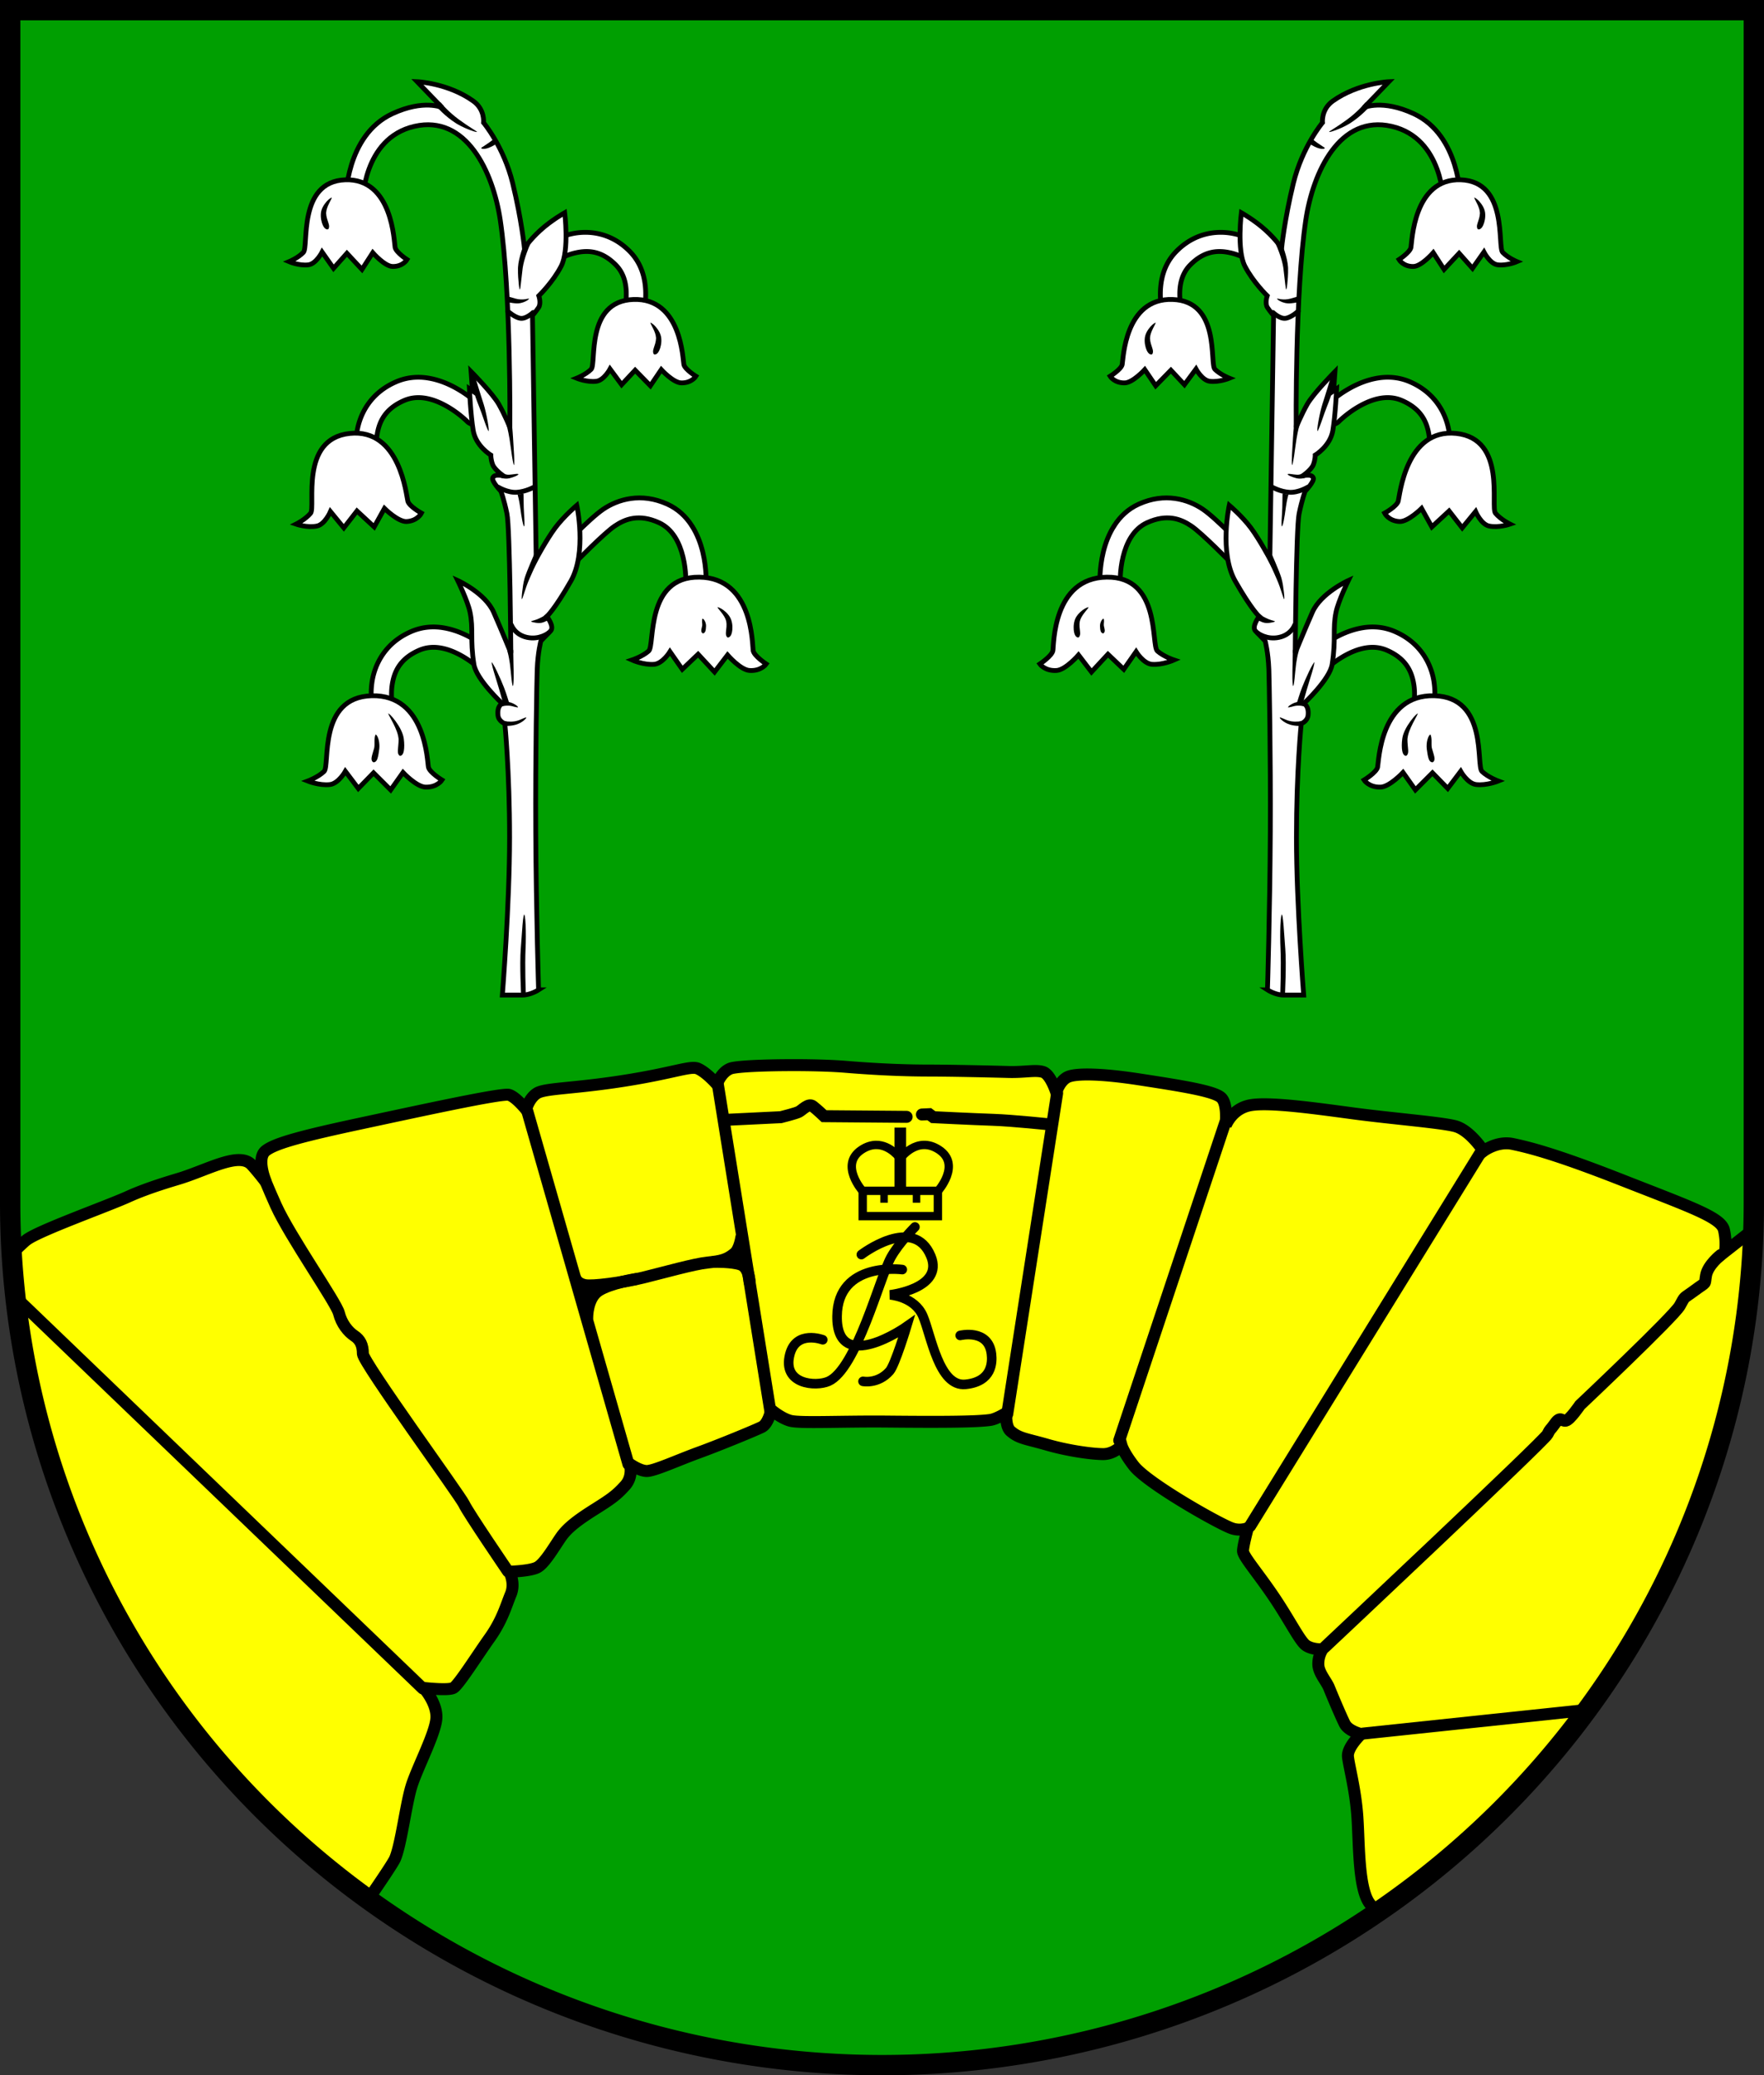<?xml version="1.0" encoding="UTF-8" standalone="no"?>
<!-- Created with Inkscape (http://www.inkscape.org/) -->

<svg
   width="147.417mm"
   height="173.446mm"
   viewBox="0 0 147.417 173.446"
   version="1.1"
   id="svg3468"
   inkscape:version="1.2.2 (732a01da63, 2022-12-09)"
   sodipodi:docname="Wappen Escheburg2.svg"
   xmlns:inkscape="http://www.inkscape.org/namespaces/inkscape"
   xmlns:sodipodi="http://sodipodi.sourceforge.net/DTD/sodipodi-0.dtd"
   xmlns="http://www.w3.org/2000/svg"
   xmlns:svg="http://www.w3.org/2000/svg">
  <rect x="0" y="0" width="147.417" height="173.446" fill="#333333" stroke="none"/>
  <sodipodi:namedview
     id="namedview3470"
     pagecolor="#ffffff"
     bordercolor="#666666"
     borderopacity="1.0"
     inkscape:showpageshadow="2"
     inkscape:pageopacity="0.0"
     inkscape:pagecheckerboard="0"
     inkscape:deskcolor="#d1d1d1"
     inkscape:document-units="mm"
     showgrid="false"
     inkscape:zoom="0.81654253"
     inkscape:cx="279.83845"
     inkscape:cy="328.82549"
     inkscape:current-layer="layer1" />
  <defs
     id="defs3465">
    <inkscape:path-effect
       effect="powerstroke"
       id="path-effect1245"
       is_visible="true"
       lpeversion="1"
       offset_points="0.2,0.2 | 1,0.2 | 1.527,0.128"
       not_jump="false"
       sort_points="true"
       interpolator_type="CentripetalCatmullRom"
       interpolator_beta="0.2"
       start_linecap_type="butt"
       linejoin_type="round"
       miter_limit="4"
       scale_width="1"
       end_linecap_type="zerowidth" />
    <inkscape:path-effect
       effect="powerstroke"
       id="path-effect1249"
       is_visible="true"
       lpeversion="1"
       offset_points="0.2,0.2 | 0.973,0.15 | 1.528,0.088"
       not_jump="false"
       sort_points="true"
       interpolator_type="CentripetalCatmullRom"
       interpolator_beta="0.2"
       start_linecap_type="butt"
       linejoin_type="round"
       miter_limit="4"
       scale_width="1"
       end_linecap_type="zerowidth" />
    <inkscape:path-effect
       effect="powerstroke"
       id="path-effect1255"
       is_visible="true"
       lpeversion="1"
       offset_points="0.2,0.2 | 0.973,0.15 | 1.528,0.088"
       not_jump="false"
       sort_points="true"
       interpolator_type="CentripetalCatmullRom"
       interpolator_beta="0.2"
       start_linecap_type="butt"
       linejoin_type="round"
       miter_limit="4"
       scale_width="1"
       end_linecap_type="zerowidth" />
    <inkscape:path-effect
       effect="powerstroke"
       id="path-effect1263"
       is_visible="true"
       lpeversion="1"
       offset_points="0.162,0.245 | 0.973,0.15 | 1.528,0.088"
       not_jump="false"
       sort_points="true"
       interpolator_type="CentripetalCatmullRom"
       interpolator_beta="0.2"
       start_linecap_type="butt"
       linejoin_type="round"
       miter_limit="4"
       scale_width="1"
       end_linecap_type="zerowidth" />
    <inkscape:path-effect
       effect="powerstroke"
       id="path-effect1269"
       is_visible="true"
       lpeversion="1"
       offset_points="0,0.246 | 0.968,0.21 | 1.528,0.088"
       not_jump="false"
       sort_points="true"
       interpolator_type="CentripetalCatmullRom"
       interpolator_beta="0.2"
       start_linecap_type="butt"
       linejoin_type="round"
       miter_limit="4"
       scale_width="1"
       end_linecap_type="zerowidth" />
    <inkscape:path-effect
       effect="powerstroke"
       id="path-effect1275"
       is_visible="true"
       lpeversion="1"
       offset_points="0.162,0.245 | 0.968,0.198 | 1.528,0.088"
       not_jump="false"
       sort_points="true"
       interpolator_type="CentripetalCatmullRom"
       interpolator_beta="0.2"
       start_linecap_type="butt"
       linejoin_type="round"
       miter_limit="4"
       scale_width="1"
       end_linecap_type="zerowidth" />
    <inkscape:path-effect
       effect="powerstroke"
       id="path-effect1283"
       is_visible="true"
       lpeversion="1"
       offset_points="0.162,0.245 | 0.973,0.15 | 1.528,0.088"
       not_jump="false"
       sort_points="true"
       interpolator_type="CentripetalCatmullRom"
       interpolator_beta="0.2"
       start_linecap_type="butt"
       linejoin_type="round"
       miter_limit="4"
       scale_width="1"
       end_linecap_type="zerowidth" />
    <inkscape:path-effect
       effect="powerstroke"
       id="path-effect1289"
       is_visible="true"
       lpeversion="1"
       offset_points="0.221,0.234 | 0.973,0.15 | 1.528,0.088"
       not_jump="false"
       sort_points="true"
       interpolator_type="CentripetalCatmullRom"
       interpolator_beta="0.2"
       start_linecap_type="butt"
       linejoin_type="round"
       miter_limit="4"
       scale_width="1"
       end_linecap_type="zerowidth" />
    <inkscape:path-effect
       effect="powerstroke"
       id="path-effect1295"
       is_visible="true"
       lpeversion="1"
       offset_points="0.162,0.245 | 0.973,0.15 | 1.528,0.088"
       not_jump="false"
       sort_points="true"
       interpolator_type="CentripetalCatmullRom"
       interpolator_beta="0.2"
       start_linecap_type="butt"
       linejoin_type="round"
       miter_limit="4"
       scale_width="1"
       end_linecap_type="zerowidth" />
    <inkscape:path-effect
       effect="powerstroke"
       id="path-effect1339"
       is_visible="true"
       lpeversion="1"
       offset_points="0.221,0.234 | 0.976,0.199 | 1.528,0.088"
       not_jump="false"
       sort_points="true"
       interpolator_type="CentripetalCatmullRom"
       interpolator_beta="0.2"
       start_linecap_type="butt"
       linejoin_type="round"
       miter_limit="4"
       scale_width="1"
       end_linecap_type="zerowidth" />
    <inkscape:path-effect
       effect="powerstroke"
       id="path-effect1345"
       is_visible="true"
       lpeversion="1"
       offset_points="0.162,0.245 | 0.968,0.198 | 1.528,0.088"
       not_jump="false"
       sort_points="true"
       interpolator_type="CentripetalCatmullRom"
       interpolator_beta="0.2"
       start_linecap_type="butt"
       linejoin_type="round"
       miter_limit="4"
       scale_width="1"
       end_linecap_type="zerowidth" />
    <inkscape:path-effect
       effect="powerstroke"
       id="path-effect1351"
       is_visible="true"
       lpeversion="1"
       offset_points="0.221,0.234 | 0.976,0.199 | 1.528,0.088"
       not_jump="false"
       sort_points="true"
       interpolator_type="CentripetalCatmullRom"
       interpolator_beta="0.2"
       start_linecap_type="butt"
       linejoin_type="round"
       miter_limit="4"
       scale_width="1"
       end_linecap_type="zerowidth" />
    <inkscape:path-effect
       effect="powerstroke"
       id="path-effect1357"
       is_visible="true"
       lpeversion="1"
       offset_points="0.162,0.245 | 0.968,0.198 | 1.528,0.088"
       not_jump="false"
       sort_points="true"
       interpolator_type="CentripetalCatmullRom"
       interpolator_beta="0.2"
       start_linecap_type="butt"
       linejoin_type="round"
       miter_limit="4"
       scale_width="1"
       end_linecap_type="zerowidth" />
    <inkscape:path-effect
       effect="powerstroke"
       id="path-effect1408"
       is_visible="true"
       lpeversion="1"
       offset_points="0.162,0.245 | 1.036,0.214 | 1.516,0.127"
       not_jump="false"
       sort_points="true"
       interpolator_type="CentripetalCatmullRom"
       interpolator_beta="0.2"
       start_linecap_type="butt"
       linejoin_type="round"
       miter_limit="4"
       scale_width="1"
       end_linecap_type="zerowidth" />
    <inkscape:path-effect
       effect="powerstroke"
       id="path-effect1414"
       is_visible="true"
       lpeversion="1"
       offset_points="0.162,0.245 | 1.036,0.214 | 1.516,0.127"
       not_jump="false"
       sort_points="true"
       interpolator_type="CentripetalCatmullRom"
       interpolator_beta="0.2"
       start_linecap_type="butt"
       linejoin_type="round"
       miter_limit="4"
       scale_width="1"
       end_linecap_type="zerowidth" />
    <inkscape:path-effect
       effect="powerstroke"
       id="path-effect1420"
       is_visible="true"
       lpeversion="1"
       offset_points="0.407,0.234 | 1.036,0.214 | 1.516,0.127"
       not_jump="false"
       sort_points="true"
       interpolator_type="CentripetalCatmullRom"
       interpolator_beta="0.2"
       start_linecap_type="zerowidth"
       linejoin_type="round"
       miter_limit="4"
       scale_width="1"
       end_linecap_type="zerowidth" />
    <inkscape:path-effect
       effect="powerstroke"
       id="path-effect1426"
       is_visible="true"
       lpeversion="1"
       offset_points="0.407,0.234 | 1.036,0.214 | 1.496,0.172"
       not_jump="false"
       sort_points="true"
       interpolator_type="CentripetalCatmullRom"
       interpolator_beta="0.2"
       start_linecap_type="zerowidth"
       linejoin_type="round"
       miter_limit="4"
       scale_width="1"
       end_linecap_type="zerowidth" />
    <inkscape:path-effect
       effect="powerstroke"
       id="path-effect1432"
       is_visible="true"
       lpeversion="1"
       offset_points="0.461,0.167 | 1.033,0.16 | 1.49,0.12"
       not_jump="false"
       sort_points="true"
       interpolator_type="CentripetalCatmullRom"
       interpolator_beta="0.2"
       start_linecap_type="zerowidth"
       linejoin_type="round"
       miter_limit="4"
       scale_width="1"
       end_linecap_type="zerowidth" />
    <inkscape:path-effect
       effect="powerstroke"
       id="path-effect1438"
       is_visible="true"
       lpeversion="1"
       offset_points="0.407,0.234 | 1.036,0.214 | 1.516,0.127"
       not_jump="false"
       sort_points="true"
       interpolator_type="CentripetalCatmullRom"
       interpolator_beta="0.2"
       start_linecap_type="zerowidth"
       linejoin_type="round"
       miter_limit="4"
       scale_width="1"
       end_linecap_type="zerowidth" />
    <inkscape:path-effect
       effect="powerstroke"
       id="path-effect1444"
       is_visible="true"
       lpeversion="1"
       offset_points="0.407,0.234 | 1.036,0.214 | 1.516,0.127"
       not_jump="false"
       sort_points="true"
       interpolator_type="CentripetalCatmullRom"
       interpolator_beta="0.2"
       start_linecap_type="zerowidth"
       linejoin_type="round"
       miter_limit="4"
       scale_width="1"
       end_linecap_type="zerowidth" />
    <inkscape:path-effect
       effect="powerstroke"
       id="path-effect1509"
       is_visible="true"
       lpeversion="1"
       offset_points="0.407,0.234 | 1.036,0.214 | 1.516,0.127"
       not_jump="false"
       sort_points="true"
       interpolator_type="CentripetalCatmullRom"
       interpolator_beta="0.2"
       start_linecap_type="zerowidth"
       linejoin_type="round"
       miter_limit="4"
       scale_width="1"
       end_linecap_type="zerowidth" />
    <inkscape:path-effect
       effect="powerstroke"
       id="path-effect2910"
       is_visible="true"
       lpeversion="1"
       offset_points="0.2,0.2 | 1,0.2 | 1.527,0.128"
       not_jump="false"
       sort_points="true"
       interpolator_type="CentripetalCatmullRom"
       interpolator_beta="0.2"
       start_linecap_type="butt"
       linejoin_type="round"
       miter_limit="4"
       scale_width="1"
       end_linecap_type="zerowidth" />
    <inkscape:path-effect
       effect="powerstroke"
       id="path-effect2914"
       is_visible="true"
       lpeversion="1"
       offset_points="0.2,0.2 | 0.973,0.15 | 1.528,0.088"
       not_jump="false"
       sort_points="true"
       interpolator_type="CentripetalCatmullRom"
       interpolator_beta="0.2"
       start_linecap_type="butt"
       linejoin_type="round"
       miter_limit="4"
       scale_width="1"
       end_linecap_type="zerowidth" />
    <inkscape:path-effect
       effect="powerstroke"
       id="path-effect2918"
       is_visible="true"
       lpeversion="1"
       offset_points="0.2,0.2 | 0.973,0.15 | 1.528,0.088"
       not_jump="false"
       sort_points="true"
       interpolator_type="CentripetalCatmullRom"
       interpolator_beta="0.2"
       start_linecap_type="butt"
       linejoin_type="round"
       miter_limit="4"
       scale_width="1"
       end_linecap_type="zerowidth" />
    <inkscape:path-effect
       effect="powerstroke"
       id="path-effect2922"
       is_visible="true"
       lpeversion="1"
       offset_points="0.162,0.245 | 0.973,0.15 | 1.528,0.088"
       not_jump="false"
       sort_points="true"
       interpolator_type="CentripetalCatmullRom"
       interpolator_beta="0.2"
       start_linecap_type="butt"
       linejoin_type="round"
       miter_limit="4"
       scale_width="1"
       end_linecap_type="zerowidth" />
    <inkscape:path-effect
       effect="powerstroke"
       id="path-effect2926"
       is_visible="true"
       lpeversion="1"
       offset_points="0,0.246 | 0.968,0.21 | 1.528,0.088"
       not_jump="false"
       sort_points="true"
       interpolator_type="CentripetalCatmullRom"
       interpolator_beta="0.2"
       start_linecap_type="butt"
       linejoin_type="round"
       miter_limit="4"
       scale_width="1"
       end_linecap_type="zerowidth" />
    <inkscape:path-effect
       effect="powerstroke"
       id="path-effect2930"
       is_visible="true"
       lpeversion="1"
       offset_points="0.162,0.245 | 0.968,0.198 | 1.528,0.088"
       not_jump="false"
       sort_points="true"
       interpolator_type="CentripetalCatmullRom"
       interpolator_beta="0.2"
       start_linecap_type="butt"
       linejoin_type="round"
       miter_limit="4"
       scale_width="1"
       end_linecap_type="zerowidth" />
    <inkscape:path-effect
       effect="powerstroke"
       id="path-effect2934"
       is_visible="true"
       lpeversion="1"
       offset_points="0.162,0.245 | 0.973,0.15 | 1.528,0.088"
       not_jump="false"
       sort_points="true"
       interpolator_type="CentripetalCatmullRom"
       interpolator_beta="0.2"
       start_linecap_type="butt"
       linejoin_type="round"
       miter_limit="4"
       scale_width="1"
       end_linecap_type="zerowidth" />
    <inkscape:path-effect
       effect="powerstroke"
       id="path-effect2938"
       is_visible="true"
       lpeversion="1"
       offset_points="0.221,0.234 | 0.973,0.15 | 1.528,0.088"
       not_jump="false"
       sort_points="true"
       interpolator_type="CentripetalCatmullRom"
       interpolator_beta="0.2"
       start_linecap_type="butt"
       linejoin_type="round"
       miter_limit="4"
       scale_width="1"
       end_linecap_type="zerowidth" />
    <inkscape:path-effect
       effect="powerstroke"
       id="path-effect2942"
       is_visible="true"
       lpeversion="1"
       offset_points="0.162,0.245 | 0.973,0.15 | 1.528,0.088"
       not_jump="false"
       sort_points="true"
       interpolator_type="CentripetalCatmullRom"
       interpolator_beta="0.2"
       start_linecap_type="butt"
       linejoin_type="round"
       miter_limit="4"
       scale_width="1"
       end_linecap_type="zerowidth" />
    <inkscape:path-effect
       effect="powerstroke"
       id="path-effect2946"
       is_visible="true"
       lpeversion="1"
       offset_points="0.221,0.234 | 0.976,0.199 | 1.528,0.088"
       not_jump="false"
       sort_points="true"
       interpolator_type="CentripetalCatmullRom"
       interpolator_beta="0.2"
       start_linecap_type="butt"
       linejoin_type="round"
       miter_limit="4"
       scale_width="1"
       end_linecap_type="zerowidth" />
    <inkscape:path-effect
       effect="powerstroke"
       id="path-effect2950"
       is_visible="true"
       lpeversion="1"
       offset_points="0.162,0.245 | 0.968,0.198 | 1.528,0.088"
       not_jump="false"
       sort_points="true"
       interpolator_type="CentripetalCatmullRom"
       interpolator_beta="0.2"
       start_linecap_type="butt"
       linejoin_type="round"
       miter_limit="4"
       scale_width="1"
       end_linecap_type="zerowidth" />
    <inkscape:path-effect
       effect="powerstroke"
       id="path-effect2954"
       is_visible="true"
       lpeversion="1"
       offset_points="0.221,0.234 | 0.976,0.199 | 1.528,0.088"
       not_jump="false"
       sort_points="true"
       interpolator_type="CentripetalCatmullRom"
       interpolator_beta="0.2"
       start_linecap_type="butt"
       linejoin_type="round"
       miter_limit="4"
       scale_width="1"
       end_linecap_type="zerowidth" />
    <inkscape:path-effect
       effect="powerstroke"
       id="path-effect2958"
       is_visible="true"
       lpeversion="1"
       offset_points="0.162,0.245 | 0.968,0.198 | 1.528,0.088"
       not_jump="false"
       sort_points="true"
       interpolator_type="CentripetalCatmullRom"
       interpolator_beta="0.2"
       start_linecap_type="butt"
       linejoin_type="round"
       miter_limit="4"
       scale_width="1"
       end_linecap_type="zerowidth" />
    <inkscape:path-effect
       effect="powerstroke"
       id="path-effect2962"
       is_visible="true"
       lpeversion="1"
       offset_points="0.162,0.245 | 1.036,0.214 | 1.516,0.127"
       not_jump="false"
       sort_points="true"
       interpolator_type="CentripetalCatmullRom"
       interpolator_beta="0.2"
       start_linecap_type="butt"
       linejoin_type="round"
       miter_limit="4"
       scale_width="1"
       end_linecap_type="zerowidth" />
    <inkscape:path-effect
       effect="powerstroke"
       id="path-effect2966"
       is_visible="true"
       lpeversion="1"
       offset_points="0.162,0.245 | 1.036,0.214 | 1.516,0.127"
       not_jump="false"
       sort_points="true"
       interpolator_type="CentripetalCatmullRom"
       interpolator_beta="0.2"
       start_linecap_type="butt"
       linejoin_type="round"
       miter_limit="4"
       scale_width="1"
       end_linecap_type="zerowidth" />
    <inkscape:path-effect
       effect="powerstroke"
       id="path-effect2970"
       is_visible="true"
       lpeversion="1"
       offset_points="0.407,0.234 | 1.036,0.214 | 1.516,0.127"
       not_jump="false"
       sort_points="true"
       interpolator_type="CentripetalCatmullRom"
       interpolator_beta="0.2"
       start_linecap_type="zerowidth"
       linejoin_type="round"
       miter_limit="4"
       scale_width="1"
       end_linecap_type="zerowidth" />
    <inkscape:path-effect
       effect="powerstroke"
       id="path-effect2974"
       is_visible="true"
       lpeversion="1"
       offset_points="0.407,0.234 | 1.036,0.214 | 1.496,0.172"
       not_jump="false"
       sort_points="true"
       interpolator_type="CentripetalCatmullRom"
       interpolator_beta="0.2"
       start_linecap_type="zerowidth"
       linejoin_type="round"
       miter_limit="4"
       scale_width="1"
       end_linecap_type="zerowidth" />
    <inkscape:path-effect
       effect="powerstroke"
       id="path-effect2978"
       is_visible="true"
       lpeversion="1"
       offset_points="0.461,0.167 | 1.033,0.16 | 1.49,0.12"
       not_jump="false"
       sort_points="true"
       interpolator_type="CentripetalCatmullRom"
       interpolator_beta="0.2"
       start_linecap_type="zerowidth"
       linejoin_type="round"
       miter_limit="4"
       scale_width="1"
       end_linecap_type="zerowidth" />
    <inkscape:path-effect
       effect="powerstroke"
       id="path-effect2982"
       is_visible="true"
       lpeversion="1"
       offset_points="0.407,0.234 | 1.036,0.214 | 1.516,0.127"
       not_jump="false"
       sort_points="true"
       interpolator_type="CentripetalCatmullRom"
       interpolator_beta="0.2"
       start_linecap_type="zerowidth"
       linejoin_type="round"
       miter_limit="4"
       scale_width="1"
       end_linecap_type="zerowidth" />
    <inkscape:path-effect
       effect="powerstroke"
       id="path-effect2986"
       is_visible="true"
       lpeversion="1"
       offset_points="0.407,0.234 | 1.036,0.214 | 1.516,0.127"
       not_jump="false"
       sort_points="true"
       interpolator_type="CentripetalCatmullRom"
       interpolator_beta="0.2"
       start_linecap_type="zerowidth"
       linejoin_type="round"
       miter_limit="4"
       scale_width="1"
       end_linecap_type="zerowidth" />
    <inkscape:path-effect
       effect="powerstroke"
       id="path-effect2990"
       is_visible="true"
       lpeversion="1"
       offset_points="0.407,0.234 | 1.036,0.214 | 1.516,0.127"
       not_jump="false"
       sort_points="true"
       interpolator_type="CentripetalCatmullRom"
       interpolator_beta="0.2"
       start_linecap_type="zerowidth"
       linejoin_type="round"
       miter_limit="4"
       scale_width="1"
       end_linecap_type="zerowidth" />
  </defs>
  <g
     inkscape:label="Ebene 1"
     inkscape:groupmode="layer"
     id="layer1"
     transform="translate(-531.618,-64.294)">
    <g
       id="g3313"
       transform="translate(499.542,0.628)">
      <path
         id="path951"
         style="fill:#009f01;fill-opacity:1;stroke:none;stroke-width:1.7;stroke-linecap:round;stroke-dasharray:none"
         d="m 32.926,64.516 v 99.666 a 72.859,72.08 0 0 0 72.859,72.08 72.859,72.08 0 0 0 72.859,-72.08 V 64.516 Z" />
      <path
         id="path1136"
         style="fill:#ffff00;stroke:#000000;stroke-width:1;stroke-linecap:round;stroke-dasharray:none"
         d="m 98.643,152.687 c -2.518,-0.009 -5.047,0.093 -5.538,0.289 -0.787,0.315 -1.121,1.308 -1.121,1.308 0,0 -0.841,-0.975 -1.57,-1.301 -0.628,-0.281 -1.967,0.354 -6.253,1.022 -4.287,0.669 -6.567,0.6 -7.235,1.045 -0.667,0.445 -0.884,1.35 -0.884,1.35 0,0 -0.847,-1.062 -1.431,-1.229 -0.584,-0.167 -7.452,1.335 -12.263,2.364 -4.811,1.029 -7.269,1.662 -8.075,2.31 -0.806,0.649 0.029,2.628 0.029,2.628 0,0 -0.552,-0.744 -1.19,-1.448 -1.011,-1.118 -3.534,0.342 -5.919,1.101 -0.54,0.172 -2.675,0.767 -4.405,1.553 -1.73,0.787 -7.472,2.831 -8.495,3.618 -0.23,0.177 -0.674,0.603 -1.199,1.127 a 72.859,72.08 0 0 0 29.763,53.991 c 1.18,-1.718 2.09,-3.08 2.23,-3.403 0.511,-1.18 0.904,-4.522 1.376,-6.056 0.472,-1.534 2.045,-4.484 2.085,-5.742 0.039,-1.258 -1.062,-2.477 -1.062,-2.477 0,0 2.045,0.236 2.477,0 0.433,-0.236 1.966,-2.674 3.028,-4.169 1.062,-1.494 1.377,-2.714 1.77,-3.658 0.393,-0.944 -0.118,-1.887 -0.118,-1.887 0,0 1.691,-0.039 2.32,-0.354 0.629,-0.315 1.455,-1.77 2.006,-2.556 0.551,-0.787 1.455,-1.455 2.831,-2.32 1.376,-0.865 1.809,-1.18 2.517,-1.966 0.708,-0.787 0.393,-1.809 0.393,-1.809 0,0 0.787,0.57 1.396,0.59 0.61,0.02 2.615,-0.905 4.345,-1.534 1.73,-0.629 4.739,-1.868 5.29,-2.143 0.551,-0.275 0.787,-1.436 0.787,-1.436 0,0 0.767,0.668 1.553,0.904 0.787,0.236 4.13,0.04 8.259,0.079 4.129,0.039 7.288,0.037 8.495,-0.138 0.532,-0.077 1.341,-0.589 1.341,-0.589 0,0 -0.1,1.128 0.351,1.522 0.723,0.632 1.306,0.631 3.076,1.143 1.77,0.511 3.766,0.78 4.671,0.78 0.905,0 1.534,-0.712 1.534,-0.712 0,0 0.16,0.578 1.02,1.691 1.102,1.425 6.805,4.673 8.103,5.191 0.781,0.312 1.426,0.009 1.426,0.009 0,0 -0.403,1.486 -0.403,1.918 0,0.433 1.18,1.77 2.517,3.736 1.337,1.966 2.202,3.736 2.714,4.129 0.511,0.393 1.416,0.354 1.416,0.354 0,0 -0.354,0.472 -0.354,1.219 0,0.747 0.668,1.416 0.904,2.006 0.236,0.59 0.983,2.36 1.298,2.989 0.315,0.629 1.377,0.865 1.377,0.865 0,0 -1.18,1.101 -1.101,1.888 0.079,0.787 0.629,2.753 0.787,5.034 0.157,2.281 0.079,5.978 1.023,7.236 0.183,0.244 0.406,0.474 0.64,0.695 a 72.859,72.08 0 0 0 31.379,-56.987 l -2.326,1.824 c 0,0 0.157,-0.747 -0.079,-1.809 -0.236,-1.062 -2.792,-1.927 -8.495,-4.169 -5.702,-2.242 -7.865,-2.753 -9.163,-3.028 -1.298,-0.275 -2.438,0.59 -2.438,0.59 0,0 -1.14,-1.77 -2.399,-2.085 -1.258,-0.315 -5.27,-0.629 -8.495,-1.061 -3.225,-0.433 -6.994,-0.961 -8.567,-0.685 -1.573,0.275 -2.09,1.706 -2.09,1.706 0,0 0.201,-1.761 -0.354,-2.319 -0.578,-0.58 -3.5,-1.023 -6.803,-1.534 -3.304,-0.511 -5.27,-0.511 -5.978,-0.236 -0.708,0.275 -1.023,1.298 -1.023,1.298 0,0 -0.472,-1.494 -1.101,-1.691 -0.629,-0.197 -1.533,0.039 -2.91,0 -1.376,-0.039 -4.916,-0.118 -6.647,-0.118 -1.73,0 -4.129,-0.079 -6.961,-0.315 -1.062,-0.088 -2.569,-0.134 -4.08,-0.139 z" />
      <path
         style="fill:none;stroke:#000000;stroke-width:1;stroke-linecap:round;stroke-dasharray:none"
         d="m 33.482,172.191 33.927,32.592"
         id="path1489" />
      <path
         style="fill:none;stroke:#000000;stroke-width:1;stroke-linecap:round;stroke-dasharray:none"
         d="m 54.032,161.818 c 0,0 0.445,1.14 1.112,2.614 1.173,2.589 5.033,8.092 5.256,8.982 0.222,0.89 0.779,1.557 1.279,1.891 0.501,0.334 0.723,0.779 0.723,1.502 0,0.723 8.12,11.846 8.454,12.569 0.334,0.723 3.671,5.617 3.671,5.617"
         id="path1491"
         sodipodi:nodetypes="csssssc" />
      <path
         style="fill:none;stroke:#000000;stroke-width:1;stroke-linecap:round;stroke-dasharray:none"
         d="m 76.112,156.423 8.482,29.616"
         id="path1493"
         sodipodi:nodetypes="cc" />
      <path
         style="fill:none;stroke:#000000;stroke-width:1;stroke-linecap:round;stroke-dasharray:none"
         d="m 92.047,154.171 4.394,27.364"
         id="path1495" />
      <path
         style="fill:none;stroke:#000000;stroke-width:1;stroke-linecap:round;stroke-dasharray:none"
         d="m 80.188,170.563 c 0,0 0.157,0.393 0.787,0.511 0.629,0.118 3.068,-0.197 4.837,-0.629 1.77,-0.433 4.247,-1.14 5.388,-1.258 1.14,-0.118 1.632,-0.236 2.281,-0.787 0.408,-0.346 0.551,-1.337 0.551,-1.337"
         id="path1497"
         sodipodi:nodetypes="cssssc" />
      <path
         style="fill:none;stroke:#000000;stroke-width:1;stroke-linecap:round;stroke-dasharray:none"
         d="m 85.222,170.563 c 0,0 -2.124,0.334 -3.107,0.964 -0.983,0.629 -0.964,2.242 -0.964,2.242"
         id="path1499"
         sodipodi:nodetypes="csc" />
      <path
         style="fill:none;stroke:#000000;stroke-width:1;stroke-linecap:round;stroke-dasharray:none"
         d="m 94.72,170.818 c 0,0 -0.02,-1.219 -0.767,-1.475 -0.747,-0.256 -2.202,-0.216 -2.202,-0.216"
         id="path1501"
         sodipodi:nodetypes="csc" />
      <path
         style="fill:none;stroke:#000000;stroke-width:1;stroke-linecap:round;stroke-dasharray:none"
         d="m 120.42,155.028 -4.169,26.821"
         id="path1503" />
      <path
         style="fill:none;stroke:#000000;stroke-width:1;stroke-linecap:round;stroke-dasharray:none"
         d="m 92.77,157.258 4.561,-0.222 c 0,0 1.224,-0.306 1.502,-0.445 0.278,-0.139 0.806,-0.751 1.168,-0.473 0.362,0.278 0.945,0.834 0.945,0.834 l 6.897,0.056"
         id="path1506" />
      <path
         style="fill:none;stroke:#000000;stroke-width:1;stroke-linecap:round;stroke-dasharray:none"
         d="m 109.121,156.813 0.612,-0.028 0.334,0.25 c 0,0 3.365,0.167 5.006,0.222 1.641,0.056 4.783,0.389 4.783,0.389"
         id="path1508" />
      <path
         style="fill:none;stroke:#000000;stroke-width:1;stroke-linecap:round;stroke-dasharray:none"
         d="m 134.499,157.388 -8.888,26.664"
         id="path1510" />
      <path
         style="fill:none;stroke:#000000;stroke-width:1;stroke-linecap:round;stroke-dasharray:none"
         d="m 155.815,159.984 -19.27,31.226"
         id="path1512" />
      <path
         style="fill:none;stroke:#000000;stroke-width:1;stroke-linecap:round;stroke-dasharray:none"
         d="m 175.872,168.557 c 0,0 -1.062,0.826 -1.219,1.691 -0.157,0.865 0.118,0.472 -0.944,1.258 -1.062,0.787 -0.747,0.393 -1.258,1.298 -0.511,0.905 -8.337,8.298 -8.337,8.298 0,0 -0.826,1.219 -1.18,1.298 -0.354,0.079 -0.433,-0.433 -0.905,0.236 -0.472,0.669 -0.354,0.354 -0.629,0.905 -0.275,0.551 -18.602,17.776 -18.602,17.776"
         id="path1514" />
      <path
         style="fill:none;stroke:#000000;stroke-width:1;stroke-linecap:round;stroke-dasharray:none"
         d="m 145.983,208.553 18.248,-1.927"
         id="path1596" />
      <path
         style="fill:#000000;stroke:none;stroke-width:1;stroke-linecap:round;stroke-dasharray:none"
         d="m 80.603,171.44 0.389,1.196 0.82,-1.251 z"
         id="path1652" />
      <path
         style="fill:#000000;stroke:none;stroke-width:1;stroke-linecap:round;stroke-dasharray:none"
         d="m 93.979,168.159 -0.973,1.071 1.363,0.167 z"
         id="path1654" />
      <path
         id="path1847"
         style="fill:#ffff00;stroke:#000000;stroke-width:0.7;stroke-linecap:round;stroke-dasharray:none"
         d="m 105.28,159.356 c -0.373,0.005 -0.784,0.121 -1.221,0.414 -1.863,1.251 0.111,3.448 0.111,3.448 l 3.142,1.029 3.142,-1.029 c 0,0 1.974,-2.197 0.111,-3.448 -1.863,-1.251 -3.254,0.733 -3.254,0.733 0,0 -0.815,-1.164 -2.033,-1.147 z" />
      <rect
         style="fill:#ffff00;stroke:#000000;stroke-width:0.7;stroke-linecap:round;stroke-dasharray:none"
         id="rect1791"
         width="6.285"
         height="2.113"
         x="104.171"
         y="163.191" />
      <rect
         style="fill:#000000;stroke:none;stroke-width:0.5;stroke-linecap:round;stroke-dasharray:none"
         id="rect1852"
         width="0.629"
         height="1.056"
         x="105.643"
         y="163.129" />
      <rect
         style="fill:#ffff00;stroke:#000000;stroke-width:0.5;stroke-linecap:round;stroke-dasharray:none"
         id="rect1906"
         width="0.473"
         height="4.88"
         x="107.077"
         y="158.157" />
      <rect
         style="fill:#000000;stroke:none;stroke-width:0.5;stroke-linecap:round;stroke-dasharray:none"
         id="rect1908"
         width="0.629"
         height="1.056"
         x="-108.984"
         y="163.129"
         inkscape:transform-center-x="-1.3557983"
         inkscape:transform-center-y="-0.88987592"
         transform="scale(-1,1)" />
      <g
         id="g2069"
         style="stroke-width:0.8;stroke-dasharray:none">
        <path
           style="fill:none;stroke:#000000;stroke-width:0.8;stroke-linecap:round;stroke-dasharray:none"
           d="m 108.537,166.212 c 0,0 -1.326,1.317 -2.002,2.531 -0.945,1.696 -2.896,9.364 -5.228,10.373 -1.067,0.461 -3.874,0.256 -3.226,-2.252 0.535,-2.07 2.753,-1.224 2.753,-1.224"
           id="path1999"
           sodipodi:nodetypes="csssc" />
        <path
           style="fill:none;stroke:#000000;stroke-width:0.8;stroke-linecap:round;stroke-dasharray:none"
           d="m 104.06,168.52 c 0,0 4.382,-3.362 5.812,0.139 1.107,2.711 -3.42,3.226 -3.42,3.226 0,0 2.058,0.139 2.753,1.78 0.695,1.641 1.335,5.923 3.559,5.701 2.225,-0.222 2.25,-1.835 2.169,-2.531 -0.25,-2.141 -2.614,-1.557 -2.614,-1.557"
           id="path2001"
           sodipodi:nodetypes="cscsssc" />
        <path
           style="fill:none;stroke:#000000;stroke-width:0.8;stroke-linecap:round;stroke-dasharray:none"
           d="m 107.48,169.772 c 0,0 -5.395,-0.724 -5.45,3.893 -0.06,5.006 5.812,0.862 5.812,0.862 0,0 -0.965,3.208 -1.418,3.726 -0.973,1.112 -2.225,0.862 -2.225,0.862"
           id="path2003"
           sodipodi:nodetypes="cscsc" />
      </g>
      <path
         id="path2743"
         style="fill:none;fill-opacity:1;stroke:#000000;stroke-width:1.7;stroke-linecap:round;stroke-dasharray:none"
         d="m 32.926,64.516 v 99.666 a 72.859,72.08 0 0 0 72.859,72.08 72.859,72.08 0 0 0 72.859,-72.08 V 64.516 Z" />
      <g
         id="g3062"
         transform="translate(176.527)">
        <g
           id="g1667"
           transform="translate(-174.556,-0.138)">
          <path
             style="color:#000000;fill:#ffffff;stroke:#000000;stroke-width:0.4;stroke-linecap:round;stroke-dasharray:none"
             d="m 87.902,107.712 c -0.471,-0.721 -1.125,-1.366 -2.036,-1.778 -2.182,-0.987 -4.117,-0.404 -5.343,0.426 -1.226,0.83 -3.742,3.521 -3.742,3.521 -0.248,0.398 -0.127,0.922 0.271,1.171 0.398,0.248 0.922,0.127 1.171,-0.271 0,0 2.352,-2.405 3.251,-3.013 0.899,-0.608 2.047,-1.029 3.691,-0.285 1.16,0.525 1.735,1.699 2.018,2.863 0.282,1.163 0.234,2.18 0.234,2.18 -0.023,0.468 0.337,0.867 0.805,0.891 0.468,0.024 0.867,-0.337 0.891,-0.805 0,0 0.068,-1.237 -0.279,-2.667 -0.174,-0.715 -0.461,-1.511 -0.933,-2.232 z"
             id="path1169"
             sodipodi:nodetypes="scscccssscccsss" />
          <path
             style="color:#000000;fill:#ffffff;stroke:#000000;stroke-width:0.4;stroke-linecap:round;stroke-dasharray:none"
             d="m 65.93,95.407 c -0.849,-0.142 -1.767,-0.098 -2.688,0.293 -2.204,0.936 -3.086,2.755 -3.307,4.219 -0.221,1.464 0.121,2.686 0.121,2.686 a 0.85,0.85 0 0 0 1.045,0.594 0.85,0.85 0 0 0 0.594,-1.045 c 0,0 -0.242,-0.907 -0.08,-1.98 0.162,-1.073 0.63,-2.203 2.291,-2.908 1.172,-0.498 2.426,-0.125 3.473,0.455 1.047,0.58 1.762,1.305 1.762,1.305 a 0.85,0.85 0 0 0 1.201,0.012 0.85,0.85 0 0 0 0.012,-1.201 c 0,0 -0.864,-0.889 -2.15,-1.602 -0.643,-0.357 -1.424,-0.684 -2.273,-0.826 z"
             id="path1167" />
          <path
             style="color:#000000;fill:#ffffff;stroke:#000000;stroke-width:0.4;stroke-linecap:round;stroke-dasharray:none"
             d="m 67.193,116.277 c -0.849,-0.142 -1.767,-0.098 -2.688,0.293 -2.204,0.936 -3.086,2.755 -3.307,4.219 -0.221,1.464 0.121,2.686 0.121,2.686 a 0.85,0.85 0 0 0 1.045,0.594 0.85,0.85 0 0 0 0.594,-1.045 c 0,0 -0.242,-0.907 -0.08,-1.98 0.162,-1.073 0.63,-2.203 2.291,-2.908 1.172,-0.498 2.426,-0.125 3.473,0.455 1.047,0.58 1.762,1.305 1.762,1.305 a 0.85,0.85 0 0 0 1.201,0.012 0.85,0.85 0 0 0 0.012,-1.201 c 0,0 -0.864,-0.889 -2.15,-1.602 -0.643,-0.357 -1.424,-0.684 -2.273,-0.826 z"
             id="path1161" />
          <path
             style="color:#000000;fill:#ffffff;stroke:#000000;stroke-width:0.4;stroke-linecap:round;stroke-dasharray:none"
             d="m 83.942,87.124 c -0.168,-0.805 -0.525,-1.606 -1.192,-2.29 -1.596,-1.637 -3.52,-1.792 -4.899,-1.481 -1.379,0.311 -2.348,1.038 -2.348,1.038 a 0.812,0.812 0 0 0 -0.166,1.135 0.812,0.812 0 0 0 1.135,0.166 c 0,0 0.723,-0.529 1.734,-0.757 1.011,-0.228 2.178,-0.202 3.381,1.031 0.849,0.87 0.952,2.115 0.798,3.248 -0.154,1.133 -0.551,2.02 -0.551,2.02 a 0.812,0.812 0 0 0 0.406,1.073 0.812,0.812 0 0 0 1.073,-0.406 c 0,0 0.491,-1.076 0.68,-2.468 0.094,-0.696 0.116,-1.504 -0.052,-2.309 z"
             id="path1171" />
          <path
             style="fill:#ffffff;stroke:#000000;stroke-width:0.4;stroke-linecap:round;stroke-dasharray:none"
             d="m 75.115,146.534 c 0,0 -0.669,0.433 -1.337,0.433 h -1.691 c 0,0 0.605,-7.589 0.605,-13.151 0,-5.562 -0.397,-9.532 -0.397,-9.532 0,0 -0.524,-0.191 -0.576,-0.701 -0.085,-0.835 0.362,-0.973 0.362,-0.973 0,0 -2.174,-2.021 -2.373,-3.285 -0.334,-2.125 -0.025,-2.918 -0.324,-4.363 -0.192,-0.925 -1.029,-2.642 -1.029,-2.642 0,0 2.298,1.042 3.006,2.654 0.708,1.612 1.435,3.402 1.435,3.402 0,0 -0.075,-10.45 -0.326,-11.646 -0.25,-1.196 -0.501,-1.863 -0.501,-1.863 0,0 -0.796,-0.841 -0.688,-1.121 0.147,-0.383 0.885,-0.167 0.885,-0.167 0,0 -0.726,-0.524 -0.885,-0.934 -0.167,-0.433 -0.157,-0.806 -0.157,-0.806 0,0 -1.258,-0.747 -1.475,-2.065 -0.216,-1.317 -0.315,-3.48 -0.315,-3.48 l 0.256,0.177 -0.118,-1.612 c 0,0 1.809,1.829 2.32,2.733 0.511,0.905 0.924,1.927 0.924,1.927 0,0 0.097,-11.273 -0.803,-17.316 -0.599,-4.024 -2.836,-8.843 -7.175,-7.842 -4.338,1.001 -4.332,6.379 -4.332,6.379 l -1.413,-0.271 c 0,0 0.002,-5.35 3.895,-7.16 2.639,-1.226 4.164,-0.514 4.164,-0.514 L 64.969,70.632 c 0,0 2.563,0.108 4.68,1.612 0.997,0.709 0.865,1.809 0.865,1.809 0,0 1.691,2.006 2.438,5.073 0.747,3.068 0.983,5.427 0.983,5.427 0,0 0.393,-0.649 1.317,-1.494 0.924,-0.846 2.045,-1.475 2.045,-1.475 0,0 0.393,3.127 -0.295,4.464 -0.688,1.337 -1.868,2.478 -1.868,2.478 0,0 0.216,0.629 -0.02,0.983 -0.236,0.354 -0.511,0.669 -0.511,0.669 l 0.312,20.334 c 0,0 0.862,-1.613 1.585,-2.586 0.723,-0.973 1.808,-1.891 1.808,-1.891 0,0 0.862,3.949 -0.501,6.34 -1.363,2.392 -2.002,2.948 -2.002,2.948 0,0 0.667,0.862 0.306,1.224 -0.362,0.362 -0.806,0.834 -0.806,0.834 0,0 -0.25,0.918 -0.306,2.364 -0.027,0.708 -0.157,7.188 -0.123,13.575 0.036,6.655 0.238,13.214 0.238,13.214 z"
             id="path973"
             sodipodi:nodetypes="cscscscsscscscscscscccscssccsccscscscscsccscscscsscc" />
          <path
             style="fill:#ffffff;stroke:#000000;stroke-width:0.4;stroke-linecap:round;stroke-dasharray:none"
             d="m 86.095,118.27 c 0,0 -0.613,1.002 -1.335,1.057 -0.88,0.067 -1.835,-0.362 -1.835,-0.362 0,0 0.862,-0.284 1.39,-0.751 0.536,-0.473 -0.306,-6.229 4.227,-6.174 4.533,0.056 4.422,5.701 4.505,6.146 0.083,0.445 1.091,1.114 1.091,1.114 0,0 -0.422,0.606 -1.401,0.541 -0.755,-0.05 -1.832,-1.294 -1.832,-1.294 l -1.085,1.418 -1.374,-1.481 -1.323,1.258 z"
             id="path1139"
             sodipodi:nodetypes="cscssscsccccc" />
          <path
             style="fill:#ffffff;stroke:#000000;stroke-width:0.4;stroke-linecap:round;stroke-dasharray:none"
             d="m 58.967,128.268 c 0,0 -0.575,1.024 -1.294,1.106 -0.877,0.1 -1.848,-0.292 -1.848,-0.292 0,0 0.851,-0.316 1.361,-0.802 0.518,-0.493 -0.539,-6.213 3.992,-6.328 4.532,-0.114 4.632,5.531 4.732,5.972 0.1,0.442 1.132,1.072 1.132,1.072 0,0 -0.399,0.622 -1.379,0.593 -0.756,-0.022 -1.879,-1.224 -1.879,-1.224 l -1.031,1.458 -1.429,-1.428 -1.275,1.307 z"
             id="path1141"
             sodipodi:nodetypes="cscssscsccccc" />
          <path
             style="fill:#ffffff;stroke:#000000;stroke-width:0.4;stroke-linecap:round;stroke-dasharray:none"
             d="m 57.722,106.558 c 0,0 -0.463,1.074 -1.129,1.21 -0.813,0.166 -1.748,-0.158 -1.748,-0.158 0,0 0.772,-0.382 1.214,-0.909 0.448,-0.535 -0.957,-6.219 3.27,-6.671 4.228,-0.451 4.733,5.228 4.859,5.665 0.126,0.437 1.137,0.996 1.137,0.996 0,0 -0.327,0.656 -1.246,0.7 -0.708,0.034 -1.846,-1.094 -1.846,-1.094 l -0.857,1.545 -1.44,-1.333 -1.097,1.411 z"
             id="path1143"
             sodipodi:nodetypes="cscssscsccccc" />
          <path
             style="fill:#ffffff;stroke:#000000;stroke-width:0.4;stroke-linecap:round;stroke-dasharray:none"
             d="m 81.087,94.645 c 0,0 -0.509,0.944 -1.147,1.025 -0.779,0.099 -1.642,-0.254 -1.642,-0.254 0,0 0.755,-0.297 1.208,-0.747 0.459,-0.456 -0.493,-5.696 3.533,-5.836 4.026,-0.141 4.127,5.037 4.217,5.442 0.09,0.404 1.008,0.975 1.008,0.975 0,0 -0.353,0.574 -1.224,0.555 -0.672,-0.014 -1.672,-1.108 -1.672,-1.108 l -0.912,1.346 -1.272,-1.299 -1.13,1.209 z"
             id="path1145"
             sodipodi:nodetypes="cscssscsccccc" />
          <path
             style="fill:#ffffff;stroke:#000000;stroke-width:0.4;stroke-linecap:round;stroke-dasharray:none"
             d="m 57.024,84.871 c 0,0 -0.503,0.981 -1.135,1.065 -0.77,0.103 -1.624,-0.264 -1.624,-0.264 0,0 0.747,-0.308 1.194,-0.776 0.454,-0.474 -0.487,-5.917 3.494,-6.063 3.981,-0.146 4.082,5.233 4.171,5.653 0.089,0.42 0.997,1.012 0.997,1.012 0,0 -0.349,0.596 -1.21,0.577 -0.664,-0.015 -1.654,-1.151 -1.654,-1.151 l -0.902,1.398 -1.258,-1.349 -1.117,1.256 z"
             id="path1147"
             sodipodi:nodetypes="cscssscsccccc" />
          <path
             style="fill:#000000;fill-rule:nonzero;stroke:none;stroke-width:0.4;stroke-linecap:round;stroke-dasharray:none"
             d="m 74.046,146.827 c 9e-6,2e-4 -0.002,-0.04 -0.01,-0.257 -0.005,-0.148 -0.018,-0.57 -0.027,-1.096 -0.006,-0.376 -0.01,-0.796 -0.009,-1.21 0.002,-0.461 0.011,-0.83 0.024,-1.132 0.033,-0.726 0.03,-1.433 0.01,-1.95 -0.001,-0.03 -0.002,-0.059 -0.004,-0.088 -0.028,-0.657 -0.088,-0.855 -0.116,-0.855 -0.031,-1.3e-4 -0.085,0.196 -0.14,0.849 -0.002,0.029 -0.005,0.058 -0.007,0.087 -0.045,0.549 -0.097,1.382 -0.142,1.931 -0.024,0.306 -0.037,0.696 -0.039,1.155 -0.002,0.416 0.004,0.844 0.014,1.22 0.013,0.52 0.031,0.963 0.037,1.102 0.008,0.218 0.01,0.26 0.01,0.26 z"
             id="path1243"
             inkscape:path-effect="#path-effect1245"
             inkscape:original-d="m 73.846494,146.83598 c 0,0 -0.104488,-2.38171 -0.02106,-3.71653 0.08343,-1.33481 0.08988,-2.88057 0.08988,-2.88057"
             sodipodi:nodetypes="csc" />
          <path
             style="fill:#000000;fill-rule:nonzero;stroke:none;stroke-width:0.4;stroke-linecap:round;stroke-dasharray:none"
             d="m 72.183,124.462 c 0.001,2.2e-4 0.012,0.005 0.063,0.008 0.033,0.002 0.136,0.007 0.267,0.003 0.202,-0.005 0.438,-0.029 0.669,-0.093 0.014,-0.004 0.028,-0.008 0.042,-0.012 0.137,-0.041 0.26,-0.097 0.364,-0.153 0.111,-0.06 0.206,-0.126 0.282,-0.187 0.009,-0.007 0.017,-0.014 0.025,-0.021 0.18,-0.151 0.199,-0.232 0.189,-0.244 v 0 c -0.009,-0.011 -0.122,0.022 -0.284,0.096 -0.009,0.004 -0.019,0.008 -0.028,0.013 -0.083,0.038 -0.181,0.081 -0.287,0.12 -0.1,0.036 -0.213,0.07 -0.33,0.091 -0.012,0.002 -0.025,0.004 -0.037,0.006 -0.207,0.032 -0.414,0.032 -0.595,0.016 -0.121,-0.011 -0.195,-0.025 -0.23,-0.032 -0.041,-0.008 -0.046,-0.006 -0.045,-0.006 z"
             id="path1247"
             inkscape:path-effect="#path-effect1249"
             inkscape:original-d="m 72.214811,124.26453 c 0,0 0.481758,0.0787 0.973351,-0.0392 0.491591,-0.11799 0.894697,-0.4621 0.894697,-0.4621"
             sodipodi:nodetypes="ccc" />
          <path
             style="fill:#000000;fill-rule:nonzero;stroke:none;stroke-width:0.4;stroke-linecap:round;stroke-dasharray:none"
             d="m 72.041,122.834 c -5.96e-4,1.1e-4 -4.66e-4,0.003 0.027,-0.004 0.022,-0.005 0.068,-0.018 0.147,-0.03 0.117,-0.018 0.254,-0.028 0.397,-0.022 0.009,3.7e-4 0.017,8e-4 0.026,0.001 0.074,0.003 0.155,0.018 0.235,0.036 0.083,0.019 0.167,0.042 0.239,0.062 0.008,0.002 0.017,0.005 0.025,0.007 0.143,0.039 0.251,0.044 0.258,0.032 0.009,-0.016 -0.022,-0.083 -0.185,-0.191 -0.007,-0.005 -0.015,-0.01 -0.023,-0.015 -0.067,-0.043 -0.148,-0.087 -0.235,-0.127 -0.081,-0.037 -0.175,-0.072 -0.27,-0.094 -0.01,-0.002 -0.02,-0.004 -0.029,-0.007 -0.162,-0.035 -0.324,-0.047 -0.46,-0.05 -0.087,-0.002 -0.158,6.7e-4 -0.179,0.002 -0.034,0.002 -0.042,0.006 -0.043,0.007 z"
             id="path1251"
             inkscape:path-effect="#path-effect1255"
             inkscape:original-d="m 72.006246,122.63664 c 0,0 0.309469,-0.0551 0.653552,-0.003 0.325665,0.0493 0.734797,0.28134 0.734797,0.28134"
             sodipodi:nodetypes="csc" />
          <path
             style="fill:#ffffff;stroke:#000000;stroke-width:0.4;stroke-linecap:round;stroke-dasharray:none"
             d="m 72.845,116.045 c 0,0 0.28,0.809 1.307,1.029 1.035,0.222 1.78,-0.362 1.78,-0.362"
             id="path1257"
             sodipodi:nodetypes="csc" />
          <path
             style="fill:#000000;fill-rule:nonzero;stroke:none;stroke-width:0.4;stroke-linecap:round;stroke-dasharray:none"
             d="m 72.502,118.185 c 0,0 0,0 0,0 -3.7e-5,-2.6e-4 -0.004,0.003 0.005,0.036 0.032,0.116 0.118,0.416 0.207,1.031 0.003,0.017 0.005,0.034 0.007,0.051 0.024,0.178 0.046,0.384 0.065,0.579 0.021,0.212 0.039,0.414 0.06,0.602 0.002,0.021 0.005,0.042 0.007,0.062 0.051,0.454 0.091,0.6 0.113,0.599 v 0 c 0.02,-7.2e-4 0.053,-0.15 0.063,-0.607 4.59e-4,-0.021 8.57e-4,-0.042 0.001,-0.063 0.003,-0.186 0.002,-0.396 -0.002,-0.607 -0.003,-0.196 -0.009,-0.405 -0.014,-0.589 -0.003,-0.106 0.001,0.054 -0.001,-0.052 -0.012,-0.477 -0.019,-0.993 -0.019,-1.071 -3.05e-4,-0.035 -0.005,-0.039 -0.005,-0.039 z"
             id="path1259"
             inkscape:path-effect="#path-effect1263"
             inkscape:original-d="m 72.744771,118.1508 c 0,0 0.06948,0.48958 0.122626,1.1402 0.05691,0.69663 0.09783,1.85368 0.09783,1.85368"
             sodipodi:nodetypes="csc" />
          <path
             style="fill:#000000;fill-rule:nonzero;stroke:none;stroke-width:0.4;stroke-linecap:round;stroke-dasharray:none"
             d="m 75.713,115.173 c 0,0 -0.012,-8.5e-4 0,0 7.68e-4,6e-5 -0.008,0.016 -0.14,0.098 -0.116,0.072 -0.209,0.12 -0.335,0.182 0.009,-0.005 -0.036,0.018 -0.027,0.013 -0.062,0.033 -0.14,0.067 -0.213,0.096 -0.081,0.032 -0.163,0.06 -0.238,0.081 -0.008,0.002 -0.017,0.005 -0.025,0.007 -0.144,0.037 -0.245,0.071 -0.246,0.086 -0.001,0.021 0.057,0.054 0.251,0.09 -0.111,-0.021 0.138,0.026 0.027,0.005 0.079,0.015 0.174,0.032 0.271,0.04 0.089,0.007 0.193,0.009 0.297,-0.011 0.012,-0.002 0.024,-0.005 0.036,-0.007 0.151,-0.033 0.308,-0.1 0.436,-0.168 0.147,-0.078 0.191,-0.115 0.196,-0.114 0.012,8.5e-4 0,0 0,0 z"
             id="path1265"
             inkscape:path-effect="#path-effect1269"
             inkscape:original-d="m 75.858625,115.37118 c 0,0 -0.253183,0.18629 -0.584824,0.29175 -0.313885,0.0998 -0.783453,0.0727 -0.783453,0.0727"
             sodipodi:nodetypes="csc" />
          <path
             style="fill:#000000;fill-rule:nonzero;stroke:none;stroke-width:0.4;stroke-linecap:round;stroke-dasharray:none"
             d="m 74.826,109.95 c 0,0 0,0 0,0 -4.9e-5,1.1e-4 -0.009,0.013 -0.052,0.113 -0.044,0.102 -0.16,0.364 -0.322,0.749 -0.099,0.233 -0.205,0.491 -0.297,0.726 -0.048,0.123 -0.091,0.236 -0.126,0.337 -0.029,0.082 -0.053,0.154 -0.072,0.217 -0.007,0.023 -0.013,0.045 -0.019,0.066 -0.051,0.183 -0.09,0.381 -0.12,0.565 -0.032,0.197 -0.056,0.391 -0.075,0.559 -0.002,0.019 -0.004,0.038 -0.006,0.057 -0.046,0.411 -0.035,0.544 -0.015,0.547 0.014,0.002 0.09,-0.201 0.187,-0.511 0.005,-0.018 0.011,-0.036 0.017,-0.054 0.05,-0.159 0.112,-0.342 0.178,-0.524 0.061,-0.17 0.131,-0.353 0.2,-0.511 -2.82e-4,6.4e-4 0.026,-0.059 0.025,-0.058 0.025,-0.058 0.052,-0.119 0.087,-0.199 0.042,-0.096 0.089,-0.201 0.142,-0.321 0.104,-0.232 0.213,-0.474 0.32,-0.707 0.178,-0.388 0.298,-0.642 0.342,-0.734 0.047,-0.097 0.051,-0.112 0.051,-0.112 z"
             id="path1271"
             inkscape:path-effect="#path-effect1275"
             inkscape:original-d="m 75.048464,110.05178 c 0,0 -0.712336,1.55319 -0.927962,2.16934 -0.23087,0.65972 -0.39913,1.66418 -0.39913,1.66418"
             sodipodi:nodetypes="csc" />
          <path
             style="fill:#ffffff;stroke:#000000;stroke-width:0.4;stroke-linecap:round;stroke-dasharray:none"
             d="m 71.746,104.519 c 0,0 0.784,0.48 1.548,0.428 0.765,-0.051 1.455,-0.442 1.455,-0.442"
             id="path1277"
             sodipodi:nodetypes="csc" />
          <path
             style="fill:#000000;fill-rule:nonzero;stroke:none;stroke-width:0.4;stroke-linecap:round;stroke-dasharray:none"
             d="m 73.364,105.126 c -3.7e-5,-2.6e-4 -0.004,0.003 0.005,0.036 0.032,0.116 0.118,0.416 0.207,1.031 0.003,0.017 0.005,0.034 0.007,0.051 0.05,0.374 0.108,0.762 0.164,1.045 0.003,0.017 0.007,0.034 0.01,0.05 0.075,0.361 0.128,0.465 0.148,0.462 0.021,-0.003 0.041,-0.117 0.027,-0.483 -6.43e-4,-0.017 -0.001,-0.034 -0.002,-0.051 -0.013,-0.295 -0.044,-0.671 -0.055,-1.046 -0.003,-0.099 0.001,0.046 -0.001,-0.052 -0.012,-0.477 -0.019,-0.993 -0.019,-1.071 -3.06e-4,-0.035 -0.005,-0.039 -0.005,-0.039 z"
             id="path1279"
             inkscape:path-effect="#path-effect1283"
             inkscape:original-d="m 73.606838,105.09167 c 0,0 0.06948,0.48958 0.122626,1.1402 0.05691,0.69663 0.176485,1.56856 0.176485,1.56856"
             sodipodi:nodetypes="csc" />
          <path
             style="fill:#000000;fill-rule:nonzero;stroke:none;stroke-width:0.4;stroke-linecap:round;stroke-dasharray:none"
             d="m 71.807,103.642 c 0.003,0.003 0.014,0.02 0.061,0.045 0.032,0.017 0.104,0.049 0.203,0.076 0.077,0.021 0.17,0.037 0.276,0.042 0.102,0.004 0.203,-0.004 0.304,-0.024 0.013,-0.003 0.026,-0.005 0.039,-0.008 0.087,-0.023 0.179,-0.05 0.262,-0.078 0.089,-0.029 0.173,-0.061 0.244,-0.093 0.008,-0.004 0.016,-0.007 0.024,-0.011 0.174,-0.081 0.217,-0.136 0.211,-0.155 -0.007,-0.021 -0.072,-0.035 -0.258,-0.015 -0.008,9.3e-4 -0.017,0.002 -0.026,0.003 -0.076,0.009 -0.161,0.022 -0.25,0.034 -0.083,0.011 -0.171,0.021 -0.251,0.024 -0.01,6e-4 -0.021,9.9e-4 -0.031,0.001 -0.078,0.002 -0.152,-0.008 -0.22,-0.028 -0.071,-0.02 -0.128,-0.049 -0.171,-0.076 -0.057,-0.036 -0.085,-0.067 -0.099,-0.081 -0.022,-0.022 -0.016,-0.011 -0.016,-0.011 z"
             id="path1285"
             inkscape:path-effect="#path-effect1289"
             inkscape:original-d="m 71.958942,103.46415 c 0,0 0.268679,0.22944 0.709929,0.16241 0.325638,-0.0495 0.763224,-0.19123 0.763224,-0.19123"
             sodipodi:nodetypes="csc" />
          <path
             style="fill:#000000;fill-rule:nonzero;stroke:none;stroke-width:0.4;stroke-linecap:round;stroke-dasharray:none"
             d="m 72.378,99.064 c 0,0 0,0 0,0 -4.8e-5,-2.55e-4 -0.003,0.006 0.01,0.055 0.016,0.058 0.048,0.163 0.106,0.405 0.069,0.289 0.14,0.638 0.191,0.95 0.003,0.02 0.006,0.039 0.009,0.058 0.028,0.179 0.06,0.406 0.09,0.627 0.033,0.24 0.066,0.483 0.1,0.706 0.004,0.025 0.008,0.05 0.011,0.075 0.086,0.551 0.139,0.737 0.161,0.735 0.021,-0.002 0.038,-0.195 0.014,-0.752 -0.001,-0.025 -0.002,-0.05 -0.003,-0.076 -0.011,-0.225 -0.026,-0.471 -0.042,-0.712 -0.015,-0.223 -0.03,-0.452 -0.039,-0.634 -0.001,-0.02 -0.002,-0.04 -0.003,-0.06 -0.02,-0.349 -0.047,-0.656 -0.076,-0.984 -0.021,-0.236 -0.031,-0.372 -0.036,-0.426 -0.005,-0.052 -0.011,-0.058 -0.011,-0.059 z"
             id="path1291"
             inkscape:path-effect="#path-effect1295"
             inkscape:original-d="m 72.618644,99.018136 c 0,0 0.143218,0.759955 0.220944,1.499064 0.0731,0.69512 0.215812,2.15847 0.215812,2.15847"
             sodipodi:nodetypes="csc" />
          <path
             style="fill:#ffffff;stroke:#000000;stroke-width:0.4;stroke-linecap:round;stroke-dasharray:none"
             d="m 72.539,89.808 c 0,0 0.57,0.528 1.057,0.598 0.487,0.07 1.057,-0.487 1.057,-0.487"
             id="path1333"
             sodipodi:nodetypes="csc" />
          <path
             style="fill:#000000;fill-rule:nonzero;stroke:none;stroke-width:0.4;stroke-linecap:round;stroke-dasharray:none"
             d="m 72.391,89.02 c 7.88e-4,2.43e-4 0.008,0.005 0.044,0.013 0.066,0.015 0.358,0.088 0.668,0.116 0.011,9.68e-4 0.021,0.002 0.032,0.003 0.192,0.023 0.362,0.006 0.504,-0.025 0.15,-0.033 0.277,-0.084 0.377,-0.132 0.012,-0.006 0.023,-0.011 0.034,-0.017 0.238,-0.121 0.273,-0.204 0.266,-0.215 -0.008,-0.012 -0.13,0.017 -0.322,0.048 -0.011,0.002 -0.022,0.003 -0.034,0.005 -0.101,0.014 -0.219,0.02 -0.35,0.013 -0.122,-0.006 -0.26,-0.025 -0.407,-0.063 -0.01,-0.003 -0.02,-0.006 -0.03,-0.009 -0.287,-0.081 -0.557,-0.155 -0.612,-0.175 -0.032,-0.011 -0.035,-0.01 -0.034,-0.01 z"
             id="path1335"
             inkscape:path-effect="#path-effect1339"
             inkscape:original-d="m 72.460365,88.796701 c 0,0 0.270646,0.08351 0.709929,0.16241 0.655004,0.117641 1.146666,-0.196146 1.146666,-0.196146"
             sodipodi:nodetypes="csc" />
          <path
             style="fill:#000000;fill-rule:nonzero;stroke:none;stroke-width:0.4;stroke-linecap:round;stroke-dasharray:none"
             d="m 73.959,84.035 c -3.09e-4,7.01e-4 -0.008,0.012 -0.04,0.094 -0.018,0.047 -0.127,0.321 -0.232,0.647 -0.068,0.212 -0.139,0.456 -0.194,0.705 -0.053,0.24 -0.086,0.459 -0.097,0.653 -0.002,0.032 -0.003,0.063 -0.004,0.094 -0.011,0.536 0.032,0.997 0.064,1.3 0.039,0.375 0.075,0.473 0.095,0.472 0.015,-5.62e-4 0.05,-0.17 0.081,-0.472 0.025,-0.243 0.092,-0.811 0.147,-1.273 0.003,-0.026 0.007,-0.053 0.011,-0.081 0.026,-0.17 0.067,-0.364 0.127,-0.587 0.063,-0.231 0.138,-0.457 0.21,-0.659 0.119,-0.329 0.208,-0.531 0.243,-0.609 0.034,-0.076 0.036,-0.085 0.036,-0.085 z"
             id="path1341"
             inkscape:path-effect="#path-effect1345"
             inkscape:original-d="m 74.183598,84.134367 c 0,0 -0.534626,1.210091 -0.596757,2.106575 -0.06546,0.944565 -0.03423,1.758472 -0.03423,1.758472"
             sodipodi:nodetypes="csc" />
          <path
             style="fill:#000000;fill-rule:nonzero;stroke:none;stroke-width:0.4;stroke-linecap:round;stroke-dasharray:none"
             d="m 71.363,75.411 c 0.003,-0.004 0.009,-0.013 0.004,-0.005 -0.003,0.006 -0.015,0.02 -0.051,0.052 -0.067,0.061 -0.15,0.124 -0.31,0.242 -0.003,0.002 -0.021,0.016 -0.024,0.018 -0.259,0.178 -0.443,0.303 -0.517,0.348 -0.005,0.003 -0.011,0.006 -0.016,0.009 -0.039,0.023 -0.068,0.04 -0.088,0.055 -0.028,0.021 -0.034,0.034 -0.037,0.043 v 0 c -0.002,0.008 -0.002,0.029 0.039,0.049 0.029,0.014 0.071,0.023 0.125,0.025 0.007,2.16e-4 0.015,3.45e-4 0.022,3.69e-4 0.128,4.07e-4 0.344,-0.027 0.67,-0.192 0.01,-0.005 0.02,-0.009 0.029,-0.014 0.176,-0.084 0.311,-0.17 0.391,-0.228 0.052,-0.038 0.083,-0.066 0.099,-0.079 0.023,-0.02 0.03,-0.033 0.033,-0.037 z"
             id="path1347"
             inkscape:path-effect="#path-effect1351"
             inkscape:original-d="m 71.547593,75.554283 c 0,0 -0.0823,0.106233 -0.466866,0.332735 -0.57342,0.337726 -0.757595,0.287149 -0.757595,0.287149"
             sodipodi:nodetypes="csc" />
          <path
             style="fill:#000000;fill-rule:nonzero;stroke:none;stroke-width:0.4;stroke-linecap:round;stroke-dasharray:none"
             d="m 66.549,72.677 c 6.77e-4,8.18e-4 0.006,0.011 0.058,0.067 0.03,0.033 0.201,0.219 0.437,0.442 0.323,0.306 0.728,0.643 1.167,0.92 0.033,0.021 0.066,0.041 0.099,0.061 0.44,0.259 0.857,0.426 1.139,0.529 0.017,0.006 0.034,0.012 0.051,0.018 0.357,0.129 0.463,0.133 0.47,0.115 0.005,-0.014 -0.136,-0.115 -0.394,-0.274 -0.015,-0.009 -0.03,-0.018 -0.045,-0.028 -0.24,-0.15 -0.625,-0.406 -1.008,-0.686 -0.03,-0.021 -0.059,-0.043 -0.089,-0.065 -0.403,-0.297 -0.759,-0.616 -1.064,-0.925 -0.232,-0.235 -0.35,-0.377 -0.395,-0.432 -0.044,-0.054 -0.049,-0.057 -0.049,-0.057 z"
             id="path1353"
             inkscape:path-effect="#path-effect1357"
             inkscape:original-d="m 66.738204,72.520418 c 0,0 0.691716,0.8362 1.678802,1.484586 0.791371,0.519827 1.553067,0.825457 1.553067,0.825457"
             sodipodi:nodetypes="csc" />
          <path
             style="fill:#000000;fill-rule:nonzero;stroke:none;stroke-width:0.4;stroke-linecap:round;stroke-dasharray:none"
             d="m 72.647,122.527 c -4.3e-5,-1.5e-4 7.1e-5,-0.005 -0.013,-0.044 -0.028,-0.086 -0.203,-0.678 -0.383,-1.146 -0.011,-0.03 -0.023,-0.06 -0.034,-0.09 -0.076,-0.198 -0.162,-0.404 -0.246,-0.597 -0.107,-0.245 -0.221,-0.493 -0.33,-0.723 -2.4e-5,-5e-5 -0.021,-0.044 -0.021,-0.044 -0.205,-0.43 -0.407,-0.746 -0.427,-0.738 -0.02,0.008 0.053,0.375 0.19,0.83 1.6e-4,5.2e-4 0.014,0.045 0.014,0.046 0.081,0.268 0.145,0.476 0.23,0.755 0.055,0.182 0.131,0.428 0.184,0.607 0.009,0.029 0.017,0.059 0.026,0.089 0.132,0.474 0.304,1.059 0.325,1.144 0.01,0.039 0.012,0.042 0.012,0.042 z"
             id="path1404"
             inkscape:path-effect="#path-effect1408"
             inkscape:original-d="m 72.411152,122.59416 c 0,0 -0.161061,-0.56797 -0.366093,-1.18773 -0.26542,-0.8023 -0.851039,-2.25917 -0.851039,-2.25917"
             sodipodi:nodetypes="csc" />
          <path
             style="fill:#000000;fill-rule:nonzero;stroke:none;stroke-width:0.4;stroke-linecap:round;stroke-dasharray:none"
             d="m 69.342,95.418 c 0,0 0,0 0,0 2.4e-5,7.7e-5 0.003,0.014 0.035,0.116 0.032,0.101 0.114,0.367 0.241,0.761 0.076,0.235 0.161,0.496 0.242,0.733 0.042,0.122 0.082,0.235 0.118,0.334 0.041,0.11 0.076,0.201 0.107,0.273 0.012,0.028 0.023,0.056 0.034,0.084 0.073,0.18 0.152,0.396 0.219,0.582 0.086,0.238 0.178,0.5 0.257,0.728 1.42e-4,4.11e-4 0.015,0.044 0.015,0.044 0.152,0.438 0.301,0.77 0.321,0.765 0.029,-0.007 0.032,-0.232 -0.076,-0.829 -0.003,-0.015 -0.006,-0.031 -0.009,-0.047 -0.045,-0.245 -0.098,-0.508 -0.158,-0.765 -0.047,-0.201 -0.103,-0.419 -0.167,-0.622 -0.009,-0.031 -0.02,-0.062 -0.03,-0.093 -0.034,-0.106 -0.052,-0.162 -0.086,-0.268 -0.032,-0.1 -0.066,-0.209 -0.105,-0.332 -0.076,-0.242 -0.153,-0.491 -0.227,-0.731 -0.123,-0.401 -0.205,-0.672 -0.231,-0.761 -0.03,-0.103 -0.035,-0.115 -0.035,-0.115 z"
             id="path1410"
             inkscape:path-effect="#path-effect1414"
             inkscape:original-d="m 69.576564,95.346581 c 0,0 0.485744,1.600594 0.714012,2.212178 0.295501,0.791715 0.643133,2.279528 0.643133,2.279528"
             sodipodi:nodetypes="csc" />
          <path
             style="fill:#000000;fill-rule:nonzero;stroke:none;stroke-width:0.4;stroke-linecap:round;stroke-dasharray:none"
             d="m 63.535,126.976 v 0 c 0.043,0.009 0.199,-0.024 0.283,-0.278 0.014,-0.041 0.025,-0.089 0.035,-0.141 0.049,-0.267 0.044,-0.644 -0.001,-0.982 -0.004,-0.039 -0.01,-0.077 -0.017,-0.115 -0.017,-0.096 -0.042,-0.19 -0.072,-0.281 -0.044,-0.133 -0.099,-0.263 -0.16,-0.386 -0.123,-0.25 -0.277,-0.489 -0.427,-0.696 -0.01,-0.013 -0.019,-0.027 -0.029,-0.04 -0.375,-0.51 -0.582,-0.638 -0.598,-0.625 -0.016,0.013 0.165,0.345 0.383,0.76 0.007,0.014 0.015,0.028 0.022,0.042 0.114,0.22 0.227,0.462 0.313,0.702 0.042,0.118 0.079,0.237 0.105,0.353 0.018,0.079 0.032,0.157 0.039,0.232 0.003,0.029 0.005,0.059 0.006,0.087 0.004,0.287 -0.05,0.647 -0.062,0.89 -0.002,0.05 -0.003,0.095 -5.66e-4,0.136 0.014,0.248 0.134,0.332 0.181,0.342 z"
             id="path1416"
             inkscape:path-effect="#path-effect1420"
             inkscape:original-d="m 63.53477,126.97607 c 0,0 0.149194,-0.73344 0.0986,-1.38427 -0.07176,-0.92313 -1.085312,-2.15947 -1.085312,-2.15947"
             sodipodi:nodetypes="csc" />
          <path
             style="fill:#000000;fill-rule:nonzero;stroke:none;stroke-width:0.4;stroke-linecap:round;stroke-dasharray:none"
             d="m 61.311,127.512 c 0.044,0.012 0.196,-9.6e-4 0.297,-0.206 0.016,-0.033 0.031,-0.071 0.045,-0.114 0.069,-0.211 0.11,-0.524 0.144,-0.766 0.003,-0.019 0.005,-0.039 0.007,-0.058 0.013,-0.117 0.013,-0.243 0.005,-0.354 -0.009,-0.136 -0.03,-0.273 -0.064,-0.398 -5.56e-4,-0.002 -0.001,-0.004 -0.002,-0.006 -0.089,-0.322 -0.209,-0.421 -0.243,-0.414 -0.028,0.006 -0.091,0.218 -0.097,0.458 -4.9e-5,0.002 -9.4e-5,0.004 -1.37e-4,0.006 -0.003,0.122 0.001,0.247 -2.9e-4,0.367 -0.001,0.1 -0.006,0.198 -0.023,0.279 -0.003,0.013 -0.006,0.025 -0.009,0.036 -0.057,0.218 -0.163,0.517 -0.202,0.727 -0.008,0.043 -0.013,0.083 -0.015,0.119 -0.01,0.224 0.111,0.311 0.156,0.324 z"
             id="path1422"
             inkscape:path-effect="#path-effect1426"
             inkscape:original-d="m 61.310773,127.51226 c 0,0 0.177365,-0.64027 0.274054,-1.12703 0.08393,-0.42252 -0.08379,-1.18854 -0.08379,-1.18854"
             sodipodi:nodetypes="csc" />
          <path
             style="fill:#000000;fill-rule:nonzero;stroke:none;stroke-width:0.4;stroke-linecap:round;stroke-dasharray:none"
             d="m 88.84,116.736 c 0.033,0.007 0.14,-0.011 0.2,-0.148 0.004,-0.009 0.007,-0.018 0.011,-0.027 0.04,-0.112 0.051,-0.282 0.057,-0.416 6.7e-4,-0.011 0.001,-0.021 0.001,-0.032 9.91e-4,-0.071 -0.011,-0.142 -0.026,-0.204 -0.018,-0.071 -0.045,-0.141 -0.076,-0.202 -0.001,-0.002 -0.003,-0.005 -0.004,-0.007 -0.086,-0.161 -0.168,-0.197 -0.191,-0.187 -0.018,0.008 -0.044,0.128 -0.035,0.255 1.74e-4,0.003 3.55e-4,0.005 5.44e-4,0.008 0.005,0.062 0.012,0.125 0.015,0.183 0.003,0.052 0.003,0.098 -0.003,0.134 -8.67e-4,0.005 -0.002,0.009 -0.003,0.014 -0.023,0.116 -0.071,0.28 -0.074,0.391 -2.96e-4,0.01 -2.82e-4,0.019 7.9e-5,0.028 0.006,0.145 0.094,0.204 0.127,0.211 z"
             id="path1428"
             inkscape:path-effect="#path-effect1432"
             inkscape:original-d="m 88.840205,116.73618 c 0,0 0.07555,-0.34871 0.10752,-0.61055 0.02776,-0.22728 -0.1354,-0.61193 -0.1354,-0.61193"
             sodipodi:nodetypes="csc" />
          <path
             style="fill:#000000;fill-rule:nonzero;stroke:none;stroke-width:0.4;stroke-linecap:round;stroke-dasharray:none"
             d="m 90.912,117.082 c 0.039,0.013 0.207,-3e-4 0.313,-0.266 0.017,-0.043 0.032,-0.092 0.045,-0.147 0.031,-0.134 0.048,-0.305 0.042,-0.486 -0.006,-0.185 -0.035,-0.368 -0.09,-0.54 -0.009,-0.028 -0.018,-0.054 -0.028,-0.08 -0.062,-0.16 -0.155,-0.299 -0.25,-0.412 -0.117,-0.139 -0.251,-0.258 -0.377,-0.353 -0.008,-0.006 -0.016,-0.012 -0.024,-0.018 -0.241,-0.178 -0.467,-0.244 -0.478,-0.226 -0.012,0.018 0.129,0.195 0.304,0.41 0.006,0.007 0.012,0.015 0.018,0.022 0.092,0.114 0.184,0.242 0.259,0.376 0.062,0.11 0.113,0.224 0.142,0.337 0.005,0.018 0.009,0.036 0.012,0.054 0.024,0.132 0.027,0.275 0.018,0.426 -0.009,0.147 -0.029,0.289 -0.041,0.407 -0.005,0.049 -0.008,0.093 -0.009,0.133 -0.004,0.247 0.097,0.347 0.145,0.364 z"
             id="path1434"
             inkscape:path-effect="#path-effect1438"
             inkscape:original-d="m 90.912333,117.0815 c 0,0 0.262722,-0.75244 0.0986,-1.38427 -0.162138,-0.62419 -0.946269,-1.14446 -0.946269,-1.14446"
             sodipodi:nodetypes="csc" />
          <path
             style="fill:#000000;fill-rule:nonzero;stroke:none;stroke-width:0.4;stroke-linecap:round;stroke-dasharray:none"
             d="m 84.768,93.42 c 0.035,0.021 0.203,0.042 0.361,-0.196 0.025,-0.038 0.05,-0.083 0.074,-0.135 0.058,-0.125 0.11,-0.288 0.141,-0.467 0.032,-0.182 0.041,-0.367 0.023,-0.547 -0.003,-0.029 -0.006,-0.057 -0.011,-0.084 -0.027,-0.169 -0.09,-0.324 -0.16,-0.455 -0.086,-0.16 -0.193,-0.304 -0.296,-0.423 -0.007,-0.008 -0.013,-0.015 -0.02,-0.023 -0.199,-0.224 -0.407,-0.334 -0.422,-0.32 -0.015,0.015 0.086,0.218 0.213,0.464 0.004,0.008 0.009,0.017 0.013,0.025 0.066,0.131 0.13,0.275 0.176,0.421 0.038,0.12 0.064,0.243 0.07,0.359 8.61e-4,0.019 0.001,0.037 4.69e-4,0.056 -0.003,0.134 -0.03,0.275 -0.07,0.42 -0.039,0.142 -0.088,0.277 -0.124,0.39 -0.015,0.047 -0.027,0.089 -0.036,0.128 -0.055,0.241 0.023,0.36 0.067,0.386 z"
             id="path1440"
             inkscape:path-effect="#path-effect1444"
             inkscape:original-d="m 84.768163,93.420334 c 0,0 0.411853,-0.682328 0.38118,-1.334402 -0.0303,-0.644195 -0.690673,-1.314607 -0.690673,-1.314607"
             sodipodi:nodetypes="csc" />
          <path
             style="fill:#000000;fill-rule:nonzero;stroke:none;stroke-width:0.4;stroke-linecap:round;stroke-dasharray:none"
             d="m 57.523,82.964 c 0.044,-0.026 0.122,-0.145 0.067,-0.386 -0.009,-0.039 -0.021,-0.082 -0.036,-0.128 -0.036,-0.113 -0.085,-0.248 -0.124,-0.39 -0.04,-0.145 -0.067,-0.286 -0.07,-0.42 -5.64e-4,-0.019 -3.91e-4,-0.037 4.7e-4,-0.056 0.005,-0.117 0.032,-0.239 0.07,-0.359 0.046,-0.146 0.109,-0.29 0.176,-0.421 0.004,-0.008 0.009,-0.017 0.013,-0.025 0.127,-0.246 0.229,-0.449 0.213,-0.464 v 0 c -0.015,-0.015 -0.223,0.096 -0.422,0.32 -0.007,0.007 -0.013,0.015 -0.02,0.023 -0.103,0.119 -0.21,0.262 -0.296,0.423 -0.07,0.131 -0.133,0.286 -0.16,0.455 -0.004,0.027 -0.008,0.055 -0.011,0.084 -0.018,0.18 -0.009,0.365 0.023,0.547 0.031,0.178 0.083,0.342 0.141,0.467 0.024,0.051 0.049,0.097 0.074,0.135 0.158,0.239 0.326,0.217 0.361,0.196 z"
             id="path1505"
             inkscape:path-effect="#path-effect1509"
             inkscape:original-d="m 57.52346,82.964292 c 0,0 -0.411853,-0.682328 -0.38118,-1.334402 0.0303,-0.644195 0.690673,-1.314607 0.690673,-1.314607"
             sodipodi:nodetypes="csc" />
        </g>
        <g
           id="g2906"
           transform="matrix(-1,0,0,1,36.585,-0.138)">
          <path
             style="color:#000000;fill:#ffffff;stroke:#000000;stroke-width:0.4;stroke-linecap:round;stroke-dasharray:none"
             d="m 87.902,107.712 c -0.471,-0.721 -1.125,-1.366 -2.036,-1.778 -2.182,-0.987 -4.117,-0.404 -5.343,0.426 -1.226,0.83 -3.742,3.521 -3.742,3.521 -0.248,0.398 -0.127,0.922 0.271,1.171 0.398,0.248 0.922,0.127 1.171,-0.271 0,0 2.352,-2.405 3.251,-3.013 0.899,-0.608 2.047,-1.029 3.691,-0.285 1.16,0.525 1.735,1.699 2.018,2.863 0.282,1.163 0.234,2.18 0.234,2.18 -0.023,0.468 0.337,0.867 0.805,0.891 0.468,0.024 0.867,-0.337 0.891,-0.805 0,0 0.068,-1.237 -0.279,-2.667 -0.174,-0.715 -0.461,-1.511 -0.933,-2.232 z"
             id="path2838"
             sodipodi:nodetypes="scscccssscccsss" />
          <path
             style="color:#000000;fill:#ffffff;stroke:#000000;stroke-width:0.4;stroke-linecap:round;stroke-dasharray:none"
             d="m 65.93,95.407 c -0.849,-0.142 -1.767,-0.098 -2.688,0.293 -2.204,0.936 -3.086,2.755 -3.307,4.219 -0.221,1.464 0.121,2.686 0.121,2.686 a 0.85,0.85 0 0 0 1.045,0.594 0.85,0.85 0 0 0 0.594,-1.045 c 0,0 -0.242,-0.907 -0.08,-1.98 0.162,-1.073 0.63,-2.203 2.291,-2.908 1.172,-0.498 2.426,-0.125 3.473,0.455 1.047,0.58 1.762,1.305 1.762,1.305 a 0.85,0.85 0 0 0 1.201,0.012 0.85,0.85 0 0 0 0.012,-1.201 c 0,0 -0.864,-0.889 -2.15,-1.602 -0.643,-0.357 -1.424,-0.684 -2.273,-0.826 z"
             id="path2840" />
          <path
             style="color:#000000;fill:#ffffff;stroke:#000000;stroke-width:0.4;stroke-linecap:round;stroke-dasharray:none"
             d="m 67.193,116.277 c -0.849,-0.142 -1.767,-0.098 -2.688,0.293 -2.204,0.936 -3.086,2.755 -3.307,4.219 -0.221,1.464 0.121,2.686 0.121,2.686 a 0.85,0.85 0 0 0 1.045,0.594 0.85,0.85 0 0 0 0.594,-1.045 c 0,0 -0.242,-0.907 -0.08,-1.98 0.162,-1.073 0.63,-2.203 2.291,-2.908 1.172,-0.498 2.426,-0.125 3.473,0.455 1.047,0.58 1.762,1.305 1.762,1.305 a 0.85,0.85 0 0 0 1.201,0.012 0.85,0.85 0 0 0 0.012,-1.201 c 0,0 -0.864,-0.889 -2.15,-1.602 -0.643,-0.357 -1.424,-0.684 -2.273,-0.826 z"
             id="path2842" />
          <path
             style="color:#000000;fill:#ffffff;stroke:#000000;stroke-width:0.4;stroke-linecap:round;stroke-dasharray:none"
             d="m 83.942,87.124 c -0.168,-0.805 -0.525,-1.606 -1.192,-2.29 -1.596,-1.637 -3.52,-1.792 -4.899,-1.481 -1.379,0.311 -2.348,1.038 -2.348,1.038 a 0.812,0.812 0 0 0 -0.166,1.135 0.812,0.812 0 0 0 1.135,0.166 c 0,0 0.723,-0.529 1.734,-0.757 1.011,-0.228 2.178,-0.202 3.381,1.031 0.849,0.87 0.952,2.115 0.798,3.248 -0.154,1.133 -0.551,2.02 -0.551,2.02 a 0.812,0.812 0 0 0 0.406,1.073 0.812,0.812 0 0 0 1.073,-0.406 c 0,0 0.491,-1.076 0.68,-2.468 0.094,-0.696 0.116,-1.504 -0.052,-2.309 z"
             id="path2844" />
          <path
             style="fill:#ffffff;stroke:#000000;stroke-width:0.4;stroke-linecap:round;stroke-dasharray:none"
             d="m 75.115,146.534 c 0,0 -0.669,0.433 -1.337,0.433 h -1.691 c 0,0 0.605,-7.589 0.605,-13.151 0,-5.562 -0.397,-9.532 -0.397,-9.532 0,0 -0.524,-0.191 -0.576,-0.701 -0.085,-0.835 0.362,-0.973 0.362,-0.973 0,0 -2.174,-2.021 -2.373,-3.285 -0.334,-2.125 -0.025,-2.918 -0.324,-4.363 -0.192,-0.925 -1.029,-2.642 -1.029,-2.642 0,0 2.298,1.042 3.006,2.654 0.708,1.612 1.435,3.402 1.435,3.402 0,0 -0.075,-10.45 -0.326,-11.646 -0.25,-1.196 -0.501,-1.863 -0.501,-1.863 0,0 -0.796,-0.841 -0.688,-1.121 0.147,-0.383 0.885,-0.167 0.885,-0.167 0,0 -0.726,-0.524 -0.885,-0.934 -0.167,-0.433 -0.157,-0.806 -0.157,-0.806 0,0 -1.258,-0.747 -1.475,-2.065 -0.216,-1.317 -0.315,-3.48 -0.315,-3.48 l 0.256,0.177 -0.118,-1.612 c 0,0 1.809,1.829 2.32,2.733 0.511,0.905 0.924,1.927 0.924,1.927 0,0 0.097,-11.273 -0.803,-17.316 -0.599,-4.024 -2.836,-8.843 -7.175,-7.842 -4.338,1.001 -4.332,6.379 -4.332,6.379 l -1.413,-0.271 c 0,0 0.002,-5.35 3.895,-7.16 2.639,-1.226 4.164,-0.514 4.164,-0.514 L 64.969,70.632 c 0,0 2.563,0.108 4.68,1.612 0.997,0.709 0.865,1.809 0.865,1.809 0,0 1.691,2.006 2.438,5.073 0.747,3.068 0.983,5.427 0.983,5.427 0,0 0.393,-0.649 1.317,-1.494 0.924,-0.846 2.045,-1.475 2.045,-1.475 0,0 0.393,3.127 -0.295,4.464 -0.688,1.337 -1.868,2.478 -1.868,2.478 0,0 0.216,0.629 -0.02,0.983 -0.236,0.354 -0.511,0.669 -0.511,0.669 l 0.312,20.334 c 0,0 0.862,-1.613 1.585,-2.586 0.723,-0.973 1.808,-1.891 1.808,-1.891 0,0 0.862,3.949 -0.501,6.34 -1.363,2.392 -2.002,2.948 -2.002,2.948 0,0 0.667,0.862 0.306,1.224 -0.362,0.362 -0.806,0.834 -0.806,0.834 0,0 -0.25,0.918 -0.306,2.364 -0.027,0.708 -0.157,7.188 -0.123,13.575 0.036,6.655 0.238,13.214 0.238,13.214 z"
             id="path2846"
             sodipodi:nodetypes="cscscscsscscscscscscccscssccsccscscscscsccscscscsscc" />
          <path
             style="fill:#ffffff;stroke:#000000;stroke-width:0.4;stroke-linecap:round;stroke-dasharray:none"
             d="m 86.095,118.27 c 0,0 -0.613,1.002 -1.335,1.057 -0.88,0.067 -1.835,-0.362 -1.835,-0.362 0,0 0.862,-0.284 1.39,-0.751 0.536,-0.473 -0.306,-6.229 4.227,-6.174 4.533,0.056 4.422,5.701 4.505,6.146 0.083,0.445 1.091,1.114 1.091,1.114 0,0 -0.422,0.606 -1.401,0.541 -0.755,-0.05 -1.832,-1.294 -1.832,-1.294 l -1.085,1.418 -1.374,-1.481 -1.323,1.258 z"
             id="path2848"
             sodipodi:nodetypes="cscssscsccccc" />
          <path
             style="fill:#ffffff;stroke:#000000;stroke-width:0.4;stroke-linecap:round;stroke-dasharray:none"
             d="m 58.967,128.268 c 0,0 -0.575,1.024 -1.294,1.106 -0.877,0.1 -1.848,-0.292 -1.848,-0.292 0,0 0.851,-0.316 1.361,-0.802 0.518,-0.493 -0.539,-6.213 3.992,-6.328 4.532,-0.114 4.632,5.531 4.732,5.972 0.1,0.442 1.132,1.072 1.132,1.072 0,0 -0.399,0.622 -1.379,0.593 -0.756,-0.022 -1.879,-1.224 -1.879,-1.224 l -1.031,1.458 -1.429,-1.428 -1.275,1.307 z"
             id="path2850"
             sodipodi:nodetypes="cscssscsccccc" />
          <path
             style="fill:#ffffff;stroke:#000000;stroke-width:0.4;stroke-linecap:round;stroke-dasharray:none"
             d="m 57.722,106.558 c 0,0 -0.463,1.074 -1.129,1.21 -0.813,0.166 -1.748,-0.158 -1.748,-0.158 0,0 0.772,-0.382 1.214,-0.909 0.448,-0.535 -0.957,-6.219 3.27,-6.671 4.228,-0.451 4.733,5.228 4.859,5.665 0.126,0.437 1.137,0.996 1.137,0.996 0,0 -0.327,0.656 -1.246,0.7 -0.708,0.034 -1.846,-1.094 -1.846,-1.094 l -0.857,1.545 -1.44,-1.333 -1.097,1.411 z"
             id="path2852"
             sodipodi:nodetypes="cscssscsccccc" />
          <path
             style="fill:#ffffff;stroke:#000000;stroke-width:0.4;stroke-linecap:round;stroke-dasharray:none"
             d="m 81.087,94.645 c 0,0 -0.509,0.944 -1.147,1.025 -0.779,0.099 -1.642,-0.254 -1.642,-0.254 0,0 0.755,-0.297 1.208,-0.747 0.459,-0.456 -0.493,-5.696 3.533,-5.836 4.026,-0.141 4.127,5.037 4.217,5.442 0.09,0.404 1.008,0.975 1.008,0.975 0,0 -0.353,0.574 -1.224,0.555 -0.672,-0.014 -1.672,-1.108 -1.672,-1.108 l -0.912,1.346 -1.272,-1.299 -1.13,1.209 z"
             id="path2854"
             sodipodi:nodetypes="cscssscsccccc" />
          <path
             style="fill:#ffffff;stroke:#000000;stroke-width:0.4;stroke-linecap:round;stroke-dasharray:none"
             d="m 57.024,84.871 c 0,0 -0.503,0.981 -1.135,1.065 -0.77,0.103 -1.624,-0.264 -1.624,-0.264 0,0 0.747,-0.308 1.194,-0.776 0.454,-0.474 -0.487,-5.917 3.494,-6.063 3.981,-0.146 4.082,5.233 4.171,5.653 0.089,0.42 0.997,1.012 0.997,1.012 0,0 -0.349,0.596 -1.21,0.577 -0.664,-0.015 -1.654,-1.151 -1.654,-1.151 l -0.902,1.398 -1.258,-1.349 -1.117,1.256 z"
             id="path2856"
             sodipodi:nodetypes="cscssscsccccc" />
          <path
             style="fill:#000000;fill-rule:nonzero;stroke:none;stroke-width:0.4;stroke-linecap:round;stroke-dasharray:none"
             d="m 74.046,146.827 c 9e-6,2e-4 -0.002,-0.04 -0.01,-0.257 -0.005,-0.148 -0.018,-0.57 -0.027,-1.096 -0.006,-0.376 -0.01,-0.796 -0.009,-1.21 0.002,-0.461 0.011,-0.83 0.024,-1.132 0.033,-0.726 0.03,-1.433 0.01,-1.95 -0.001,-0.03 -0.002,-0.059 -0.004,-0.088 -0.028,-0.657 -0.088,-0.855 -0.116,-0.855 -0.031,-1.3e-4 -0.085,0.196 -0.14,0.849 -0.002,0.029 -0.005,0.058 -0.007,0.087 -0.045,0.549 -0.097,1.382 -0.142,1.931 -0.024,0.306 -0.037,0.696 -0.039,1.155 -0.002,0.416 0.004,0.844 0.014,1.22 0.013,0.52 0.031,0.963 0.037,1.102 0.008,0.218 0.01,0.26 0.01,0.26 z"
             id="path2858"
             inkscape:path-effect="#path-effect2910"
             inkscape:original-d="m 73.846494,146.83598 c 0,0 -0.104488,-2.38171 -0.02106,-3.71653 0.08343,-1.33481 0.08988,-2.88057 0.08988,-2.88057"
             sodipodi:nodetypes="csc" />
          <path
             style="fill:#000000;fill-rule:nonzero;stroke:none;stroke-width:0.4;stroke-linecap:round;stroke-dasharray:none"
             d="m 72.183,124.462 c 0.001,2.2e-4 0.012,0.005 0.063,0.008 0.033,0.002 0.136,0.007 0.267,0.003 0.202,-0.005 0.438,-0.029 0.669,-0.093 0.014,-0.004 0.028,-0.008 0.042,-0.012 0.137,-0.041 0.26,-0.097 0.364,-0.153 0.111,-0.06 0.206,-0.126 0.282,-0.187 0.009,-0.007 0.017,-0.014 0.025,-0.021 0.18,-0.151 0.199,-0.232 0.189,-0.244 v 0 c -0.009,-0.011 -0.122,0.022 -0.284,0.096 -0.009,0.004 -0.019,0.008 -0.028,0.013 -0.083,0.038 -0.181,0.081 -0.287,0.12 -0.1,0.036 -0.213,0.07 -0.33,0.091 -0.012,0.002 -0.025,0.004 -0.037,0.006 -0.207,0.032 -0.414,0.032 -0.595,0.016 -0.121,-0.011 -0.195,-0.025 -0.23,-0.032 -0.041,-0.008 -0.046,-0.006 -0.045,-0.006 z"
             id="path2860"
             inkscape:path-effect="#path-effect2914"
             inkscape:original-d="m 72.214811,124.26453 c 0,0 0.481758,0.0787 0.973351,-0.0392 0.491591,-0.11799 0.894697,-0.4621 0.894697,-0.4621"
             sodipodi:nodetypes="ccc" />
          <path
             style="fill:#000000;fill-rule:nonzero;stroke:none;stroke-width:0.4;stroke-linecap:round;stroke-dasharray:none"
             d="m 72.041,122.834 c -5.96e-4,1.1e-4 -4.66e-4,0.003 0.027,-0.004 0.022,-0.005 0.068,-0.018 0.147,-0.03 0.117,-0.018 0.254,-0.028 0.397,-0.022 0.009,3.7e-4 0.017,8e-4 0.026,0.001 0.074,0.003 0.155,0.018 0.235,0.036 0.083,0.019 0.167,0.042 0.239,0.062 0.008,0.002 0.017,0.005 0.025,0.007 0.143,0.039 0.251,0.044 0.258,0.032 0.009,-0.016 -0.022,-0.083 -0.185,-0.191 -0.007,-0.005 -0.015,-0.01 -0.023,-0.015 -0.067,-0.043 -0.148,-0.087 -0.235,-0.127 -0.081,-0.037 -0.175,-0.072 -0.27,-0.094 -0.01,-0.002 -0.02,-0.004 -0.029,-0.007 -0.162,-0.035 -0.324,-0.047 -0.46,-0.05 -0.087,-0.002 -0.158,6.7e-4 -0.179,0.002 -0.034,0.002 -0.042,0.006 -0.043,0.007 z"
             id="path2862"
             inkscape:path-effect="#path-effect2918"
             inkscape:original-d="m 72.006246,122.63664 c 0,0 0.309469,-0.0551 0.653552,-0.003 0.325665,0.0493 0.734797,0.28134 0.734797,0.28134"
             sodipodi:nodetypes="csc" />
          <path
             style="fill:#ffffff;stroke:#000000;stroke-width:0.4;stroke-linecap:round;stroke-dasharray:none"
             d="m 72.845,116.045 c 0,0 0.28,0.809 1.307,1.029 1.035,0.222 1.78,-0.362 1.78,-0.362"
             id="path2864"
             sodipodi:nodetypes="csc" />
          <path
             style="fill:#000000;fill-rule:nonzero;stroke:none;stroke-width:0.4;stroke-linecap:round;stroke-dasharray:none"
             d="m 72.502,118.185 c 0,0 0,0 0,0 -3.7e-5,-2.6e-4 -0.004,0.003 0.005,0.036 0.032,0.116 0.118,0.416 0.207,1.031 0.003,0.017 0.005,0.034 0.007,0.051 0.024,0.178 0.046,0.384 0.065,0.579 0.021,0.212 0.039,0.414 0.06,0.602 0.002,0.021 0.005,0.042 0.007,0.062 0.051,0.454 0.091,0.6 0.113,0.599 v 0 c 0.02,-7.2e-4 0.053,-0.15 0.063,-0.607 4.59e-4,-0.021 8.57e-4,-0.042 0.001,-0.063 0.003,-0.186 0.002,-0.396 -0.002,-0.607 -0.003,-0.196 -0.009,-0.405 -0.014,-0.589 -0.003,-0.106 0.001,0.054 -0.001,-0.052 -0.012,-0.477 -0.019,-0.993 -0.019,-1.071 -3.05e-4,-0.035 -0.005,-0.039 -0.005,-0.039 z"
             id="path2866"
             inkscape:path-effect="#path-effect2922"
             inkscape:original-d="m 72.744771,118.1508 c 0,0 0.06948,0.48958 0.122626,1.1402 0.05691,0.69663 0.09783,1.85368 0.09783,1.85368"
             sodipodi:nodetypes="csc" />
          <path
             style="fill:#000000;fill-rule:nonzero;stroke:none;stroke-width:0.4;stroke-linecap:round;stroke-dasharray:none"
             d="m 75.713,115.173 c 0,0 -0.012,-8.5e-4 0,0 7.68e-4,6e-5 -0.008,0.016 -0.14,0.098 -0.116,0.072 -0.209,0.12 -0.335,0.182 0.009,-0.005 -0.036,0.018 -0.027,0.013 -0.062,0.033 -0.14,0.067 -0.213,0.096 -0.081,0.032 -0.163,0.06 -0.238,0.081 -0.008,0.002 -0.017,0.005 -0.025,0.007 -0.144,0.037 -0.245,0.071 -0.246,0.086 -0.001,0.021 0.057,0.054 0.251,0.09 -0.111,-0.021 0.138,0.026 0.027,0.005 0.079,0.015 0.174,0.032 0.271,0.04 0.089,0.007 0.193,0.009 0.297,-0.011 0.012,-0.002 0.024,-0.005 0.036,-0.007 0.151,-0.033 0.308,-0.1 0.436,-0.168 0.147,-0.078 0.191,-0.115 0.196,-0.114 0.012,8.5e-4 0,0 0,0 z"
             id="path2868"
             inkscape:path-effect="#path-effect2926"
             inkscape:original-d="m 75.858625,115.37118 c 0,0 -0.253183,0.18629 -0.584824,0.29175 -0.313885,0.0998 -0.783453,0.0727 -0.783453,0.0727"
             sodipodi:nodetypes="csc" />
          <path
             style="fill:#000000;fill-rule:nonzero;stroke:none;stroke-width:0.4;stroke-linecap:round;stroke-dasharray:none"
             d="m 74.826,109.95 c 0,0 0,0 0,0 -4.9e-5,1.1e-4 -0.009,0.013 -0.052,0.113 -0.044,0.102 -0.16,0.364 -0.322,0.749 -0.099,0.233 -0.205,0.491 -0.297,0.726 -0.048,0.123 -0.091,0.236 -0.126,0.337 -0.029,0.082 -0.053,0.154 -0.072,0.217 -0.007,0.023 -0.013,0.045 -0.019,0.066 -0.051,0.183 -0.09,0.381 -0.12,0.565 -0.032,0.197 -0.056,0.391 -0.075,0.559 -0.002,0.019 -0.004,0.038 -0.006,0.057 -0.046,0.411 -0.035,0.544 -0.015,0.547 0.014,0.002 0.09,-0.201 0.187,-0.511 0.005,-0.018 0.011,-0.036 0.017,-0.054 0.05,-0.159 0.112,-0.342 0.178,-0.524 0.061,-0.17 0.131,-0.353 0.2,-0.511 -2.82e-4,6.4e-4 0.026,-0.059 0.025,-0.058 0.025,-0.058 0.052,-0.119 0.087,-0.199 0.042,-0.096 0.089,-0.201 0.142,-0.321 0.104,-0.232 0.213,-0.474 0.32,-0.707 0.178,-0.388 0.298,-0.642 0.342,-0.734 0.047,-0.097 0.051,-0.112 0.051,-0.112 z"
             id="path2870"
             inkscape:path-effect="#path-effect2930"
             inkscape:original-d="m 75.048464,110.05178 c 0,0 -0.712336,1.55319 -0.927962,2.16934 -0.23087,0.65972 -0.39913,1.66418 -0.39913,1.66418"
             sodipodi:nodetypes="csc" />
          <path
             style="fill:#ffffff;stroke:#000000;stroke-width:0.4;stroke-linecap:round;stroke-dasharray:none"
             d="m 71.746,104.519 c 0,0 0.784,0.48 1.548,0.428 0.765,-0.051 1.455,-0.442 1.455,-0.442"
             id="path2872"
             sodipodi:nodetypes="csc" />
          <path
             style="fill:#000000;fill-rule:nonzero;stroke:none;stroke-width:0.4;stroke-linecap:round;stroke-dasharray:none"
             d="m 73.364,105.126 c -3.7e-5,-2.6e-4 -0.004,0.003 0.005,0.036 0.032,0.116 0.118,0.416 0.207,1.031 0.003,0.017 0.005,0.034 0.007,0.051 0.05,0.374 0.108,0.762 0.164,1.045 0.003,0.017 0.007,0.034 0.01,0.05 0.075,0.361 0.128,0.465 0.148,0.462 0.021,-0.003 0.041,-0.117 0.027,-0.483 -6.43e-4,-0.017 -0.001,-0.034 -0.002,-0.051 -0.013,-0.295 -0.044,-0.671 -0.055,-1.046 -0.003,-0.099 0.001,0.046 -0.001,-0.052 -0.012,-0.477 -0.019,-0.993 -0.019,-1.071 -3.06e-4,-0.035 -0.005,-0.039 -0.005,-0.039 z"
             id="path2874"
             inkscape:path-effect="#path-effect2934"
             inkscape:original-d="m 73.606838,105.09167 c 0,0 0.06948,0.48958 0.122626,1.1402 0.05691,0.69663 0.176485,1.56856 0.176485,1.56856"
             sodipodi:nodetypes="csc" />
          <path
             style="fill:#000000;fill-rule:nonzero;stroke:none;stroke-width:0.4;stroke-linecap:round;stroke-dasharray:none"
             d="m 71.807,103.642 c 0.003,0.003 0.014,0.02 0.061,0.045 0.032,0.017 0.104,0.049 0.203,0.076 0.077,0.021 0.17,0.037 0.276,0.042 0.102,0.004 0.203,-0.004 0.304,-0.024 0.013,-0.003 0.026,-0.005 0.039,-0.008 0.087,-0.023 0.179,-0.05 0.262,-0.078 0.089,-0.029 0.173,-0.061 0.244,-0.093 0.008,-0.004 0.016,-0.007 0.024,-0.011 0.174,-0.081 0.217,-0.136 0.211,-0.155 -0.007,-0.021 -0.072,-0.035 -0.258,-0.015 -0.008,9.3e-4 -0.017,0.002 -0.026,0.003 -0.076,0.009 -0.161,0.022 -0.25,0.034 -0.083,0.011 -0.171,0.021 -0.251,0.024 -0.01,6e-4 -0.021,9.9e-4 -0.031,0.001 -0.078,0.002 -0.152,-0.008 -0.22,-0.028 -0.071,-0.02 -0.128,-0.049 -0.171,-0.076 -0.057,-0.036 -0.085,-0.067 -0.099,-0.081 -0.022,-0.022 -0.016,-0.011 -0.016,-0.011 z"
             id="path2876"
             inkscape:path-effect="#path-effect2938"
             inkscape:original-d="m 71.958942,103.46415 c 0,0 0.268679,0.22944 0.709929,0.16241 0.325638,-0.0495 0.763224,-0.19123 0.763224,-0.19123"
             sodipodi:nodetypes="csc" />
          <path
             style="fill:#000000;fill-rule:nonzero;stroke:none;stroke-width:0.4;stroke-linecap:round;stroke-dasharray:none"
             d="m 72.378,99.064 c 0,0 0,0 0,0 -4.8e-5,-2.55e-4 -0.003,0.006 0.01,0.055 0.016,0.058 0.048,0.163 0.106,0.405 0.069,0.289 0.14,0.638 0.191,0.95 0.003,0.02 0.006,0.039 0.009,0.058 0.028,0.179 0.06,0.406 0.09,0.627 0.033,0.24 0.066,0.483 0.1,0.706 0.004,0.025 0.008,0.05 0.011,0.075 0.086,0.551 0.139,0.737 0.161,0.735 0.021,-0.002 0.038,-0.195 0.014,-0.752 -0.001,-0.025 -0.002,-0.05 -0.003,-0.076 -0.011,-0.225 -0.026,-0.471 -0.042,-0.712 -0.015,-0.223 -0.03,-0.452 -0.039,-0.634 -0.001,-0.02 -0.002,-0.04 -0.003,-0.06 -0.02,-0.349 -0.047,-0.656 -0.076,-0.984 -0.021,-0.236 -0.031,-0.372 -0.036,-0.426 -0.005,-0.052 -0.011,-0.058 -0.011,-0.059 z"
             id="path2878"
             inkscape:path-effect="#path-effect2942"
             inkscape:original-d="m 72.618644,99.018136 c 0,0 0.143218,0.759955 0.220944,1.499064 0.0731,0.69512 0.215812,2.15847 0.215812,2.15847"
             sodipodi:nodetypes="csc" />
          <path
             style="fill:#ffffff;stroke:#000000;stroke-width:0.4;stroke-linecap:round;stroke-dasharray:none"
             d="m 72.539,89.808 c 0,0 0.57,0.528 1.057,0.598 0.487,0.07 1.057,-0.487 1.057,-0.487"
             id="path2880"
             sodipodi:nodetypes="csc" />
          <path
             style="fill:#000000;fill-rule:nonzero;stroke:none;stroke-width:0.4;stroke-linecap:round;stroke-dasharray:none"
             d="m 72.391,89.02 c 7.88e-4,2.43e-4 0.008,0.005 0.044,0.013 0.066,0.015 0.358,0.088 0.668,0.116 0.011,9.68e-4 0.021,0.002 0.032,0.003 0.192,0.023 0.362,0.006 0.504,-0.025 0.15,-0.033 0.277,-0.084 0.377,-0.132 0.012,-0.006 0.023,-0.011 0.034,-0.017 0.238,-0.121 0.273,-0.204 0.266,-0.215 -0.008,-0.012 -0.13,0.017 -0.322,0.048 -0.011,0.002 -0.022,0.003 -0.034,0.005 -0.101,0.014 -0.219,0.02 -0.35,0.013 -0.122,-0.006 -0.26,-0.025 -0.407,-0.063 -0.01,-0.003 -0.02,-0.006 -0.03,-0.009 -0.287,-0.081 -0.557,-0.155 -0.612,-0.175 -0.032,-0.011 -0.035,-0.01 -0.034,-0.01 z"
             id="path2882"
             inkscape:path-effect="#path-effect2946"
             inkscape:original-d="m 72.460365,88.796701 c 0,0 0.270646,0.08351 0.709929,0.16241 0.655004,0.117641 1.146666,-0.196146 1.146666,-0.196146"
             sodipodi:nodetypes="csc" />
          <path
             style="fill:#000000;fill-rule:nonzero;stroke:none;stroke-width:0.4;stroke-linecap:round;stroke-dasharray:none"
             d="m 73.959,84.035 c -3.09e-4,7.01e-4 -0.008,0.012 -0.04,0.094 -0.018,0.047 -0.127,0.321 -0.232,0.647 -0.068,0.212 -0.139,0.456 -0.194,0.705 -0.053,0.24 -0.086,0.459 -0.097,0.653 -0.002,0.032 -0.003,0.063 -0.004,0.094 -0.011,0.536 0.032,0.997 0.064,1.3 0.039,0.375 0.075,0.473 0.095,0.472 0.015,-5.62e-4 0.05,-0.17 0.081,-0.472 0.025,-0.243 0.092,-0.811 0.147,-1.273 0.003,-0.026 0.007,-0.053 0.011,-0.081 0.026,-0.17 0.067,-0.364 0.127,-0.587 0.063,-0.231 0.138,-0.457 0.21,-0.659 0.119,-0.329 0.208,-0.531 0.243,-0.609 0.034,-0.076 0.036,-0.085 0.036,-0.085 z"
             id="path2884"
             inkscape:path-effect="#path-effect2950"
             inkscape:original-d="m 74.183598,84.134367 c 0,0 -0.534626,1.210091 -0.596757,2.106575 -0.06546,0.944565 -0.03423,1.758472 -0.03423,1.758472"
             sodipodi:nodetypes="csc" />
          <path
             style="fill:#000000;fill-rule:nonzero;stroke:none;stroke-width:0.4;stroke-linecap:round;stroke-dasharray:none"
             d="m 71.363,75.411 c 0.003,-0.004 0.009,-0.013 0.004,-0.005 -0.003,0.006 -0.015,0.02 -0.051,0.052 -0.067,0.061 -0.15,0.124 -0.31,0.242 -0.003,0.002 -0.021,0.016 -0.024,0.018 -0.259,0.178 -0.443,0.303 -0.517,0.348 -0.005,0.003 -0.011,0.006 -0.016,0.009 -0.039,0.023 -0.068,0.04 -0.088,0.055 -0.028,0.021 -0.034,0.034 -0.037,0.043 v 0 c -0.002,0.008 -0.002,0.029 0.039,0.049 0.029,0.014 0.071,0.023 0.125,0.025 0.007,2.16e-4 0.015,3.45e-4 0.022,3.69e-4 0.128,4.07e-4 0.344,-0.027 0.67,-0.192 0.01,-0.005 0.02,-0.009 0.029,-0.014 0.176,-0.084 0.311,-0.17 0.391,-0.228 0.052,-0.038 0.083,-0.066 0.099,-0.079 0.023,-0.02 0.03,-0.033 0.033,-0.037 z"
             id="path2886"
             inkscape:path-effect="#path-effect2954"
             inkscape:original-d="m 71.547593,75.554283 c 0,0 -0.0823,0.106233 -0.466866,0.332735 -0.57342,0.337726 -0.757595,0.287149 -0.757595,0.287149"
             sodipodi:nodetypes="csc" />
          <path
             style="fill:#000000;fill-rule:nonzero;stroke:none;stroke-width:0.4;stroke-linecap:round;stroke-dasharray:none"
             d="m 66.549,72.677 c 6.77e-4,8.18e-4 0.006,0.011 0.058,0.067 0.03,0.033 0.201,0.219 0.437,0.442 0.323,0.306 0.728,0.643 1.167,0.92 0.033,0.021 0.066,0.041 0.099,0.061 0.44,0.259 0.857,0.426 1.139,0.529 0.017,0.006 0.034,0.012 0.051,0.018 0.357,0.129 0.463,0.133 0.47,0.115 0.005,-0.014 -0.136,-0.115 -0.394,-0.274 -0.015,-0.009 -0.03,-0.018 -0.045,-0.028 -0.24,-0.15 -0.625,-0.406 -1.008,-0.686 -0.03,-0.021 -0.059,-0.043 -0.089,-0.065 -0.403,-0.297 -0.759,-0.616 -1.064,-0.925 -0.232,-0.235 -0.35,-0.377 -0.395,-0.432 -0.044,-0.054 -0.049,-0.057 -0.049,-0.057 z"
             id="path2888"
             inkscape:path-effect="#path-effect2958"
             inkscape:original-d="m 66.738204,72.520418 c 0,0 0.691716,0.8362 1.678802,1.484586 0.791371,0.519827 1.553067,0.825457 1.553067,0.825457"
             sodipodi:nodetypes="csc" />
          <path
             style="fill:#000000;fill-rule:nonzero;stroke:none;stroke-width:0.4;stroke-linecap:round;stroke-dasharray:none"
             d="m 72.647,122.527 c -4.3e-5,-1.5e-4 7.1e-5,-0.005 -0.013,-0.044 -0.028,-0.086 -0.203,-0.678 -0.383,-1.146 -0.011,-0.03 -0.023,-0.06 -0.034,-0.09 -0.076,-0.198 -0.162,-0.404 -0.246,-0.597 -0.107,-0.245 -0.221,-0.493 -0.33,-0.723 -2.4e-5,-5e-5 -0.021,-0.044 -0.021,-0.044 -0.205,-0.43 -0.407,-0.746 -0.427,-0.738 -0.02,0.008 0.053,0.375 0.19,0.83 1.6e-4,5.2e-4 0.014,0.045 0.014,0.046 0.081,0.268 0.145,0.476 0.23,0.755 0.055,0.182 0.131,0.428 0.184,0.607 0.009,0.029 0.017,0.059 0.026,0.089 0.132,0.474 0.304,1.059 0.325,1.144 0.01,0.039 0.012,0.042 0.012,0.042 z"
             id="path2890"
             inkscape:path-effect="#path-effect2962"
             inkscape:original-d="m 72.411152,122.59416 c 0,0 -0.161061,-0.56797 -0.366093,-1.18773 -0.26542,-0.8023 -0.851039,-2.25917 -0.851039,-2.25917"
             sodipodi:nodetypes="csc" />
          <path
             style="fill:#000000;fill-rule:nonzero;stroke:none;stroke-width:0.4;stroke-linecap:round;stroke-dasharray:none"
             d="m 69.342,95.418 c 0,0 0,0 0,0 2.4e-5,7.7e-5 0.003,0.014 0.035,0.116 0.032,0.101 0.114,0.367 0.241,0.761 0.076,0.235 0.161,0.496 0.242,0.733 0.042,0.122 0.082,0.235 0.118,0.334 0.041,0.11 0.076,0.201 0.107,0.273 0.012,0.028 0.023,0.056 0.034,0.084 0.073,0.18 0.152,0.396 0.219,0.582 0.086,0.238 0.178,0.5 0.257,0.728 1.42e-4,4.11e-4 0.015,0.044 0.015,0.044 0.152,0.438 0.301,0.77 0.321,0.765 0.029,-0.007 0.032,-0.232 -0.076,-0.829 -0.003,-0.015 -0.006,-0.031 -0.009,-0.047 -0.045,-0.245 -0.098,-0.508 -0.158,-0.765 -0.047,-0.201 -0.103,-0.419 -0.167,-0.622 -0.009,-0.031 -0.02,-0.062 -0.03,-0.093 -0.034,-0.106 -0.052,-0.162 -0.086,-0.268 -0.032,-0.1 -0.066,-0.209 -0.105,-0.332 -0.076,-0.242 -0.153,-0.491 -0.227,-0.731 -0.123,-0.401 -0.205,-0.672 -0.231,-0.761 -0.03,-0.103 -0.035,-0.115 -0.035,-0.115 z"
             id="path2892"
             inkscape:path-effect="#path-effect2966"
             inkscape:original-d="m 69.576564,95.346581 c 0,0 0.485744,1.600594 0.714012,2.212178 0.295501,0.791715 0.643133,2.279528 0.643133,2.279528"
             sodipodi:nodetypes="csc" />
          <path
             style="fill:#000000;fill-rule:nonzero;stroke:none;stroke-width:0.4;stroke-linecap:round;stroke-dasharray:none"
             d="m 63.535,126.976 v 0 c 0.043,0.009 0.199,-0.024 0.283,-0.278 0.014,-0.041 0.025,-0.089 0.035,-0.141 0.049,-0.267 0.044,-0.644 -0.001,-0.982 -0.004,-0.039 -0.01,-0.077 -0.017,-0.115 -0.017,-0.096 -0.042,-0.19 -0.072,-0.281 -0.044,-0.133 -0.099,-0.263 -0.16,-0.386 -0.123,-0.25 -0.277,-0.489 -0.427,-0.696 -0.01,-0.013 -0.019,-0.027 -0.029,-0.04 -0.375,-0.51 -0.582,-0.638 -0.598,-0.625 -0.016,0.013 0.165,0.345 0.383,0.76 0.007,0.014 0.015,0.028 0.022,0.042 0.114,0.22 0.227,0.462 0.313,0.702 0.042,0.118 0.079,0.237 0.105,0.353 0.018,0.079 0.032,0.157 0.039,0.232 0.003,0.029 0.005,0.059 0.006,0.087 0.004,0.287 -0.05,0.647 -0.062,0.89 -0.002,0.05 -0.003,0.095 -5.66e-4,0.136 0.014,0.248 0.134,0.332 0.181,0.342 z"
             id="path2894"
             inkscape:path-effect="#path-effect2970"
             inkscape:original-d="m 63.53477,126.97607 c 0,0 0.149194,-0.73344 0.0986,-1.38427 -0.07176,-0.92313 -1.085312,-2.15947 -1.085312,-2.15947"
             sodipodi:nodetypes="csc" />
          <path
             style="fill:#000000;fill-rule:nonzero;stroke:none;stroke-width:0.4;stroke-linecap:round;stroke-dasharray:none"
             d="m 61.311,127.512 c 0.044,0.012 0.196,-9.6e-4 0.297,-0.206 0.016,-0.033 0.031,-0.071 0.045,-0.114 0.069,-0.211 0.11,-0.524 0.144,-0.766 0.003,-0.019 0.005,-0.039 0.007,-0.058 0.013,-0.117 0.013,-0.243 0.005,-0.354 -0.009,-0.136 -0.03,-0.273 -0.064,-0.398 -5.56e-4,-0.002 -0.001,-0.004 -0.002,-0.006 -0.089,-0.322 -0.209,-0.421 -0.243,-0.414 -0.028,0.006 -0.091,0.218 -0.097,0.458 -4.9e-5,0.002 -9.4e-5,0.004 -1.37e-4,0.006 -0.003,0.122 0.001,0.247 -2.9e-4,0.367 -0.001,0.1 -0.006,0.198 -0.023,0.279 -0.003,0.013 -0.006,0.025 -0.009,0.036 -0.057,0.218 -0.163,0.517 -0.202,0.727 -0.008,0.043 -0.013,0.083 -0.015,0.119 -0.01,0.224 0.111,0.311 0.156,0.324 z"
             id="path2896"
             inkscape:path-effect="#path-effect2974"
             inkscape:original-d="m 61.310773,127.51226 c 0,0 0.177365,-0.64027 0.274054,-1.12703 0.08393,-0.42252 -0.08379,-1.18854 -0.08379,-1.18854"
             sodipodi:nodetypes="csc" />
          <path
             style="fill:#000000;fill-rule:nonzero;stroke:none;stroke-width:0.4;stroke-linecap:round;stroke-dasharray:none"
             d="m 88.84,116.736 c 0.033,0.007 0.14,-0.011 0.2,-0.148 0.004,-0.009 0.007,-0.018 0.011,-0.027 0.04,-0.112 0.051,-0.282 0.057,-0.416 6.7e-4,-0.011 0.001,-0.021 0.001,-0.032 9.91e-4,-0.071 -0.011,-0.142 -0.026,-0.204 -0.018,-0.071 -0.045,-0.141 -0.076,-0.202 -0.001,-0.002 -0.003,-0.005 -0.004,-0.007 -0.086,-0.161 -0.168,-0.197 -0.191,-0.187 -0.018,0.008 -0.044,0.128 -0.035,0.255 1.74e-4,0.003 3.55e-4,0.005 5.44e-4,0.008 0.005,0.062 0.012,0.125 0.015,0.183 0.003,0.052 0.003,0.098 -0.003,0.134 -8.67e-4,0.005 -0.002,0.009 -0.003,0.014 -0.023,0.116 -0.071,0.28 -0.074,0.391 -2.96e-4,0.01 -2.82e-4,0.019 7.9e-5,0.028 0.006,0.145 0.094,0.204 0.127,0.211 z"
             id="path2898"
             inkscape:path-effect="#path-effect2978"
             inkscape:original-d="m 88.840205,116.73618 c 0,0 0.07555,-0.34871 0.10752,-0.61055 0.02776,-0.22728 -0.1354,-0.61193 -0.1354,-0.61193"
             sodipodi:nodetypes="csc" />
          <path
             style="fill:#000000;fill-rule:nonzero;stroke:none;stroke-width:0.4;stroke-linecap:round;stroke-dasharray:none"
             d="m 90.912,117.082 c 0.039,0.013 0.207,-3e-4 0.313,-0.266 0.017,-0.043 0.032,-0.092 0.045,-0.147 0.031,-0.134 0.048,-0.305 0.042,-0.486 -0.006,-0.185 -0.035,-0.368 -0.09,-0.54 -0.009,-0.028 -0.018,-0.054 -0.028,-0.08 -0.062,-0.16 -0.155,-0.299 -0.25,-0.412 -0.117,-0.139 -0.251,-0.258 -0.377,-0.353 -0.008,-0.006 -0.016,-0.012 -0.024,-0.018 -0.241,-0.178 -0.467,-0.244 -0.478,-0.226 -0.012,0.018 0.129,0.195 0.304,0.41 0.006,0.007 0.012,0.015 0.018,0.022 0.092,0.114 0.184,0.242 0.259,0.376 0.062,0.11 0.113,0.224 0.142,0.337 0.005,0.018 0.009,0.036 0.012,0.054 0.024,0.132 0.027,0.275 0.018,0.426 -0.009,0.147 -0.029,0.289 -0.041,0.407 -0.005,0.049 -0.008,0.093 -0.009,0.133 -0.004,0.247 0.097,0.347 0.145,0.364 z"
             id="path2900"
             inkscape:path-effect="#path-effect2982"
             inkscape:original-d="m 90.912333,117.0815 c 0,0 0.262722,-0.75244 0.0986,-1.38427 -0.162138,-0.62419 -0.946269,-1.14446 -0.946269,-1.14446"
             sodipodi:nodetypes="csc" />
          <path
             style="fill:#000000;fill-rule:nonzero;stroke:none;stroke-width:0.4;stroke-linecap:round;stroke-dasharray:none"
             d="m 84.768,93.42 c 0.035,0.021 0.203,0.042 0.361,-0.196 0.025,-0.038 0.05,-0.083 0.074,-0.135 0.058,-0.125 0.11,-0.288 0.141,-0.467 0.032,-0.182 0.041,-0.367 0.023,-0.547 -0.003,-0.029 -0.006,-0.057 -0.011,-0.084 -0.027,-0.169 -0.09,-0.324 -0.16,-0.455 -0.086,-0.16 -0.193,-0.304 -0.296,-0.423 -0.007,-0.008 -0.013,-0.015 -0.02,-0.023 -0.199,-0.224 -0.407,-0.334 -0.422,-0.32 -0.015,0.015 0.086,0.218 0.213,0.464 0.004,0.008 0.009,0.017 0.013,0.025 0.066,0.131 0.13,0.275 0.176,0.421 0.038,0.12 0.064,0.243 0.07,0.359 8.61e-4,0.019 0.001,0.037 4.69e-4,0.056 -0.003,0.134 -0.03,0.275 -0.07,0.42 -0.039,0.142 -0.088,0.277 -0.124,0.39 -0.015,0.047 -0.027,0.089 -0.036,0.128 -0.055,0.241 0.023,0.36 0.067,0.386 z"
             id="path2902"
             inkscape:path-effect="#path-effect2986"
             inkscape:original-d="m 84.768163,93.420334 c 0,0 0.411853,-0.682328 0.38118,-1.334402 -0.0303,-0.644195 -0.690673,-1.314607 -0.690673,-1.314607"
             sodipodi:nodetypes="csc" />
          <path
             style="fill:#000000;fill-rule:nonzero;stroke:none;stroke-width:0.4;stroke-linecap:round;stroke-dasharray:none"
             d="m 57.523,82.964 c 0.044,-0.026 0.122,-0.145 0.067,-0.386 -0.009,-0.039 -0.021,-0.082 -0.036,-0.128 -0.036,-0.113 -0.085,-0.248 -0.124,-0.39 -0.04,-0.145 -0.067,-0.286 -0.07,-0.42 -5.64e-4,-0.019 -3.91e-4,-0.037 4.7e-4,-0.056 0.005,-0.117 0.032,-0.239 0.07,-0.359 0.046,-0.146 0.109,-0.29 0.176,-0.421 0.004,-0.008 0.009,-0.017 0.013,-0.025 0.127,-0.246 0.229,-0.449 0.213,-0.464 v 0 c -0.015,-0.015 -0.223,0.096 -0.422,0.32 -0.007,0.007 -0.013,0.015 -0.02,0.023 -0.103,0.119 -0.21,0.262 -0.296,0.423 -0.07,0.131 -0.133,0.286 -0.16,0.455 -0.004,0.027 -0.008,0.055 -0.011,0.084 -0.018,0.18 -0.009,0.365 0.023,0.547 0.031,0.178 0.083,0.342 0.141,0.467 0.024,0.051 0.049,0.097 0.074,0.135 0.158,0.239 0.326,0.217 0.361,0.196 z"
             id="path2904"
             inkscape:path-effect="#path-effect2990"
             inkscape:original-d="m 57.52346,82.964292 c 0,0 -0.411853,-0.682328 -0.38118,-1.334402 0.0303,-0.644195 0.690673,-1.314607 0.690673,-1.314607"
             sodipodi:nodetypes="csc" />
        </g>
      </g>
    </g>
  </g>
</svg>
